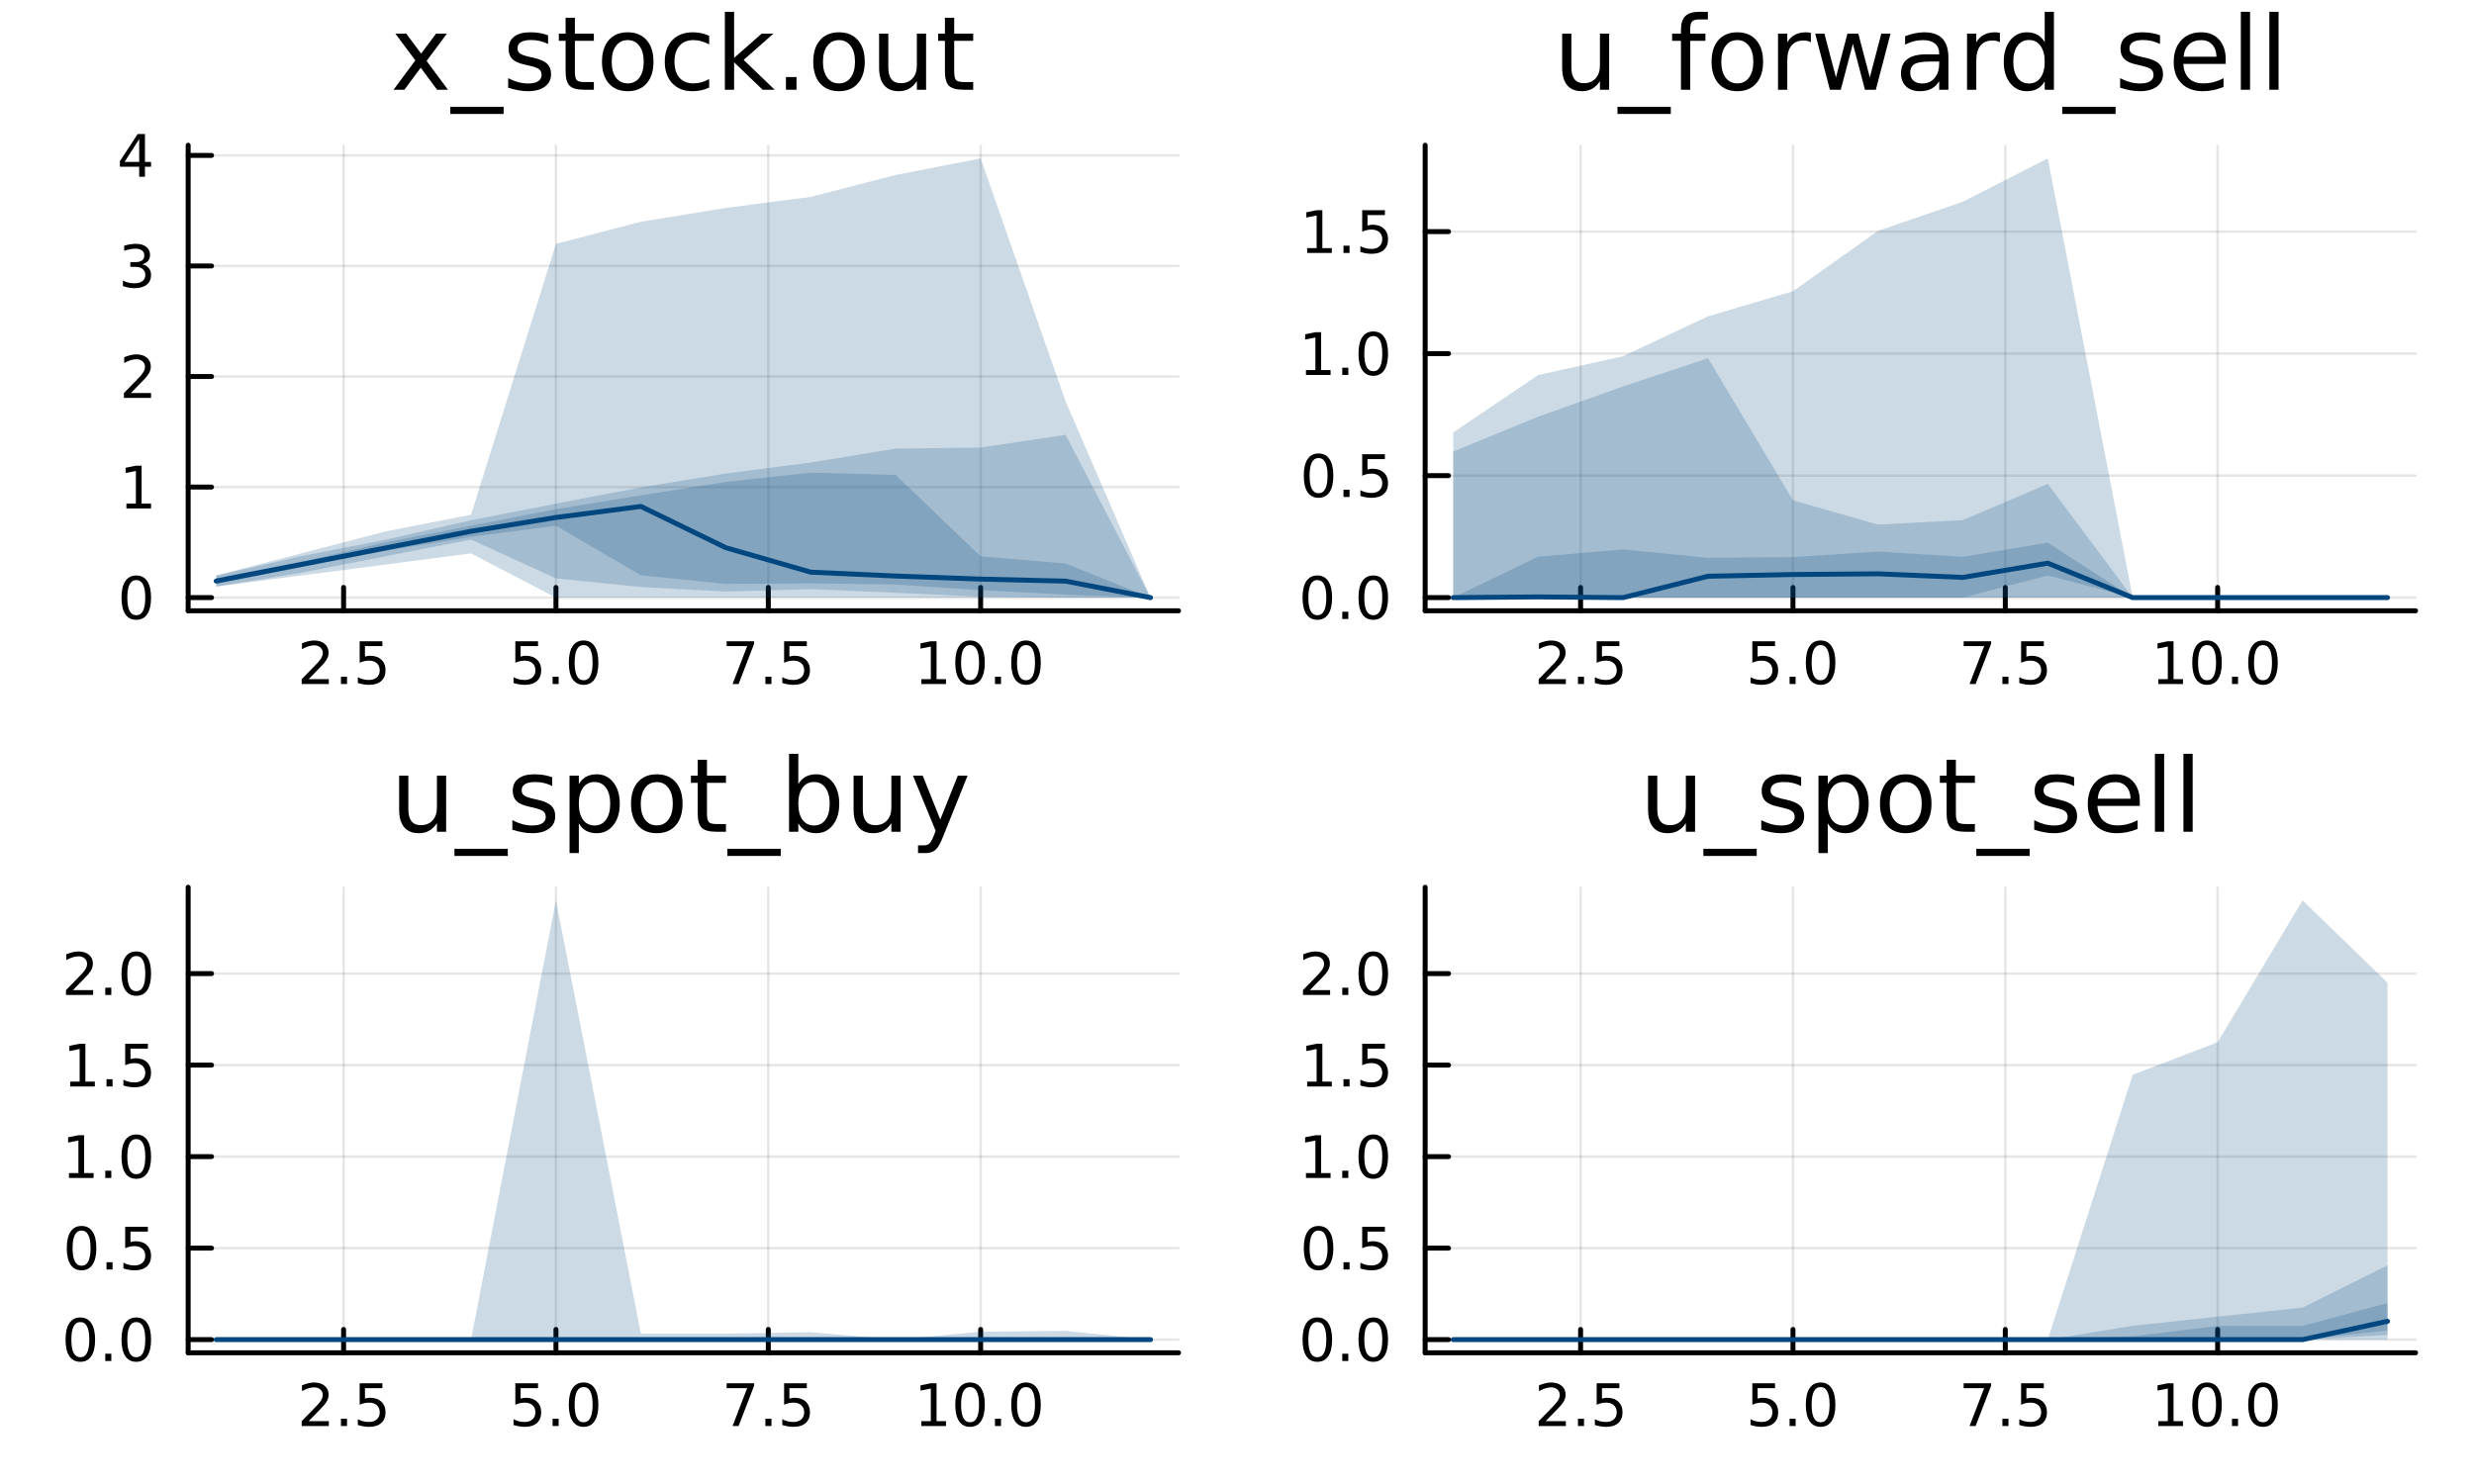 <?xml version="1.0" encoding="utf-8"?>
<svg xmlns="http://www.w3.org/2000/svg" xmlns:xlink="http://www.w3.org/1999/xlink" width="500" height="300" viewBox="0 0 2000 1200">
<rect x="0" y="0" width="2000" height="1200" fill="#808080" stroke="none"/>
<defs>
  <clipPath id="clip100">
    <rect x="0" y="0" width="2000" height="1200"/>
  </clipPath>
</defs>
<path clip-path="url(#clip100)" d="M0 1200 L2000 1200 L2000 0 L0 0  Z" fill="#ffffff" fill-rule="evenodd" fill-opacity="1"/>
<defs>
  <clipPath id="clip101">
    <rect x="400" y="0" width="1401" height="1200"/>
  </clipPath>
</defs>
<path clip-path="url(#clip100)" d="M152.112 493.904 L952.756 493.904 L952.756 117.424 L152.112 117.424  Z" fill="#ffffff" fill-rule="evenodd" fill-opacity="1"/>
<defs>
  <clipPath id="clip102">
    <rect x="152" y="117" width="802" height="377"/>
  </clipPath>
</defs>
<polyline clip-path="url(#clip102)" style="stroke:#000000; stroke-linecap:round; stroke-linejoin:round; stroke-width:2; stroke-opacity:0.1; fill:none" points="277.771,493.904 277.771,117.424 "/>
<polyline clip-path="url(#clip102)" style="stroke:#000000; stroke-linecap:round; stroke-linejoin:round; stroke-width:2; stroke-opacity:0.1; fill:none" points="449.435,493.904 449.435,117.424 "/>
<polyline clip-path="url(#clip102)" style="stroke:#000000; stroke-linecap:round; stroke-linejoin:round; stroke-width:2; stroke-opacity:0.1; fill:none" points="621.1,493.904 621.1,117.424 "/>
<polyline clip-path="url(#clip102)" style="stroke:#000000; stroke-linecap:round; stroke-linejoin:round; stroke-width:2; stroke-opacity:0.1; fill:none" points="792.764,493.904 792.764,117.424 "/>
<polyline clip-path="url(#clip102)" style="stroke:#000000; stroke-linecap:round; stroke-linejoin:round; stroke-width:2; stroke-opacity:0.1; fill:none" points="152.112,483.249 952.756,483.249 "/>
<polyline clip-path="url(#clip102)" style="stroke:#000000; stroke-linecap:round; stroke-linejoin:round; stroke-width:2; stroke-opacity:0.1; fill:none" points="152.112,393.855 952.756,393.855 "/>
<polyline clip-path="url(#clip102)" style="stroke:#000000; stroke-linecap:round; stroke-linejoin:round; stroke-width:2; stroke-opacity:0.1; fill:none" points="152.112,304.461 952.756,304.461 "/>
<polyline clip-path="url(#clip102)" style="stroke:#000000; stroke-linecap:round; stroke-linejoin:round; stroke-width:2; stroke-opacity:0.1; fill:none" points="152.112,215.067 952.756,215.067 "/>
<polyline clip-path="url(#clip102)" style="stroke:#000000; stroke-linecap:round; stroke-linejoin:round; stroke-width:2; stroke-opacity:0.1; fill:none" points="152.112,125.673 952.756,125.673 "/>
<polyline clip-path="url(#clip100)" style="stroke:#000000; stroke-linecap:round; stroke-linejoin:round; stroke-width:4; stroke-opacity:1; fill:none" points="152.112,493.904 952.756,493.904 "/>
<polyline clip-path="url(#clip100)" style="stroke:#000000; stroke-linecap:round; stroke-linejoin:round; stroke-width:4; stroke-opacity:1; fill:none" points="277.771,493.904 277.771,475.006 "/>
<polyline clip-path="url(#clip100)" style="stroke:#000000; stroke-linecap:round; stroke-linejoin:round; stroke-width:4; stroke-opacity:1; fill:none" points="449.435,493.904 449.435,475.006 "/>
<polyline clip-path="url(#clip100)" style="stroke:#000000; stroke-linecap:round; stroke-linejoin:round; stroke-width:4; stroke-opacity:1; fill:none" points="621.1,493.904 621.1,475.006 "/>
<polyline clip-path="url(#clip100)" style="stroke:#000000; stroke-linecap:round; stroke-linejoin:round; stroke-width:4; stroke-opacity:1; fill:none" points="792.764,493.904 792.764,475.006 "/>
<path clip-path="url(#clip100)" d="M249.507 549.169 L265.826 549.169 L265.826 553.104 L243.882 553.104 L243.882 549.169 Q246.544 546.414 251.127 541.784 Q255.734 537.132 256.914 535.789 Q259.16 533.266 260.039 531.53 Q260.942 529.771 260.942 528.081 Q260.942 525.326 258.998 523.59 Q257.076 521.854 253.974 521.854 Q251.775 521.854 249.322 522.618 Q246.891 523.382 244.113 524.933 L244.113 520.211 Q246.937 519.076 249.391 518.498 Q251.845 517.919 253.882 517.919 Q259.252 517.919 262.447 520.604 Q265.641 523.289 265.641 527.78 Q265.641 529.91 264.831 531.831 Q264.044 533.729 261.937 536.322 Q261.359 536.993 258.257 540.21 Q255.155 543.405 249.507 549.169 Z" fill="#000000" fill-rule="nonzero" fill-opacity="1" /><path clip-path="url(#clip100)" d="M275.641 547.224 L280.525 547.224 L280.525 553.104 L275.641 553.104 L275.641 547.224 Z" fill="#000000" fill-rule="nonzero" fill-opacity="1" /><path clip-path="url(#clip100)" d="M290.757 518.544 L309.113 518.544 L309.113 522.479 L295.039 522.479 L295.039 530.951 Q296.058 530.604 297.076 530.442 Q298.095 530.257 299.113 530.257 Q304.9 530.257 308.28 533.428 Q311.659 536.599 311.659 542.016 Q311.659 547.595 308.187 550.696 Q304.715 553.775 298.396 553.775 Q296.22 553.775 293.951 553.405 Q291.706 553.034 289.298 552.294 L289.298 547.595 Q291.382 548.729 293.604 549.284 Q295.826 549.84 298.303 549.84 Q302.308 549.84 304.645 547.734 Q306.983 545.627 306.983 542.016 Q306.983 538.405 304.645 536.298 Q302.308 534.192 298.303 534.192 Q296.428 534.192 294.553 534.609 Q292.701 535.025 290.757 535.905 L290.757 518.544 Z" fill="#000000" fill-rule="nonzero" fill-opacity="1" /><path clip-path="url(#clip100)" d="M416.6 518.544 L434.956 518.544 L434.956 522.479 L420.882 522.479 L420.882 530.951 Q421.901 530.604 422.919 530.442 Q423.938 530.257 424.956 530.257 Q430.743 530.257 434.123 533.428 Q437.502 536.599 437.502 542.016 Q437.502 547.595 434.03 550.696 Q430.558 553.775 424.239 553.775 Q422.063 553.775 419.794 553.405 Q417.549 553.034 415.141 552.294 L415.141 547.595 Q417.225 548.729 419.447 549.284 Q421.669 549.84 424.146 549.84 Q428.151 549.84 430.489 547.734 Q432.827 545.627 432.827 542.016 Q432.827 538.405 430.489 536.298 Q428.151 534.192 424.146 534.192 Q422.271 534.192 420.396 534.609 Q418.544 535.025 416.6 535.905 L416.6 518.544 Z" fill="#000000" fill-rule="nonzero" fill-opacity="1" /><path clip-path="url(#clip100)" d="M446.715 547.224 L451.6 547.224 L451.6 553.104 L446.715 553.104 L446.715 547.224 Z" fill="#000000" fill-rule="nonzero" fill-opacity="1" /><path clip-path="url(#clip100)" d="M471.785 521.623 Q468.174 521.623 466.345 525.187 Q464.539 528.729 464.539 535.859 Q464.539 542.965 466.345 546.53 Q468.174 550.071 471.785 550.071 Q475.419 550.071 477.224 546.53 Q479.053 542.965 479.053 535.859 Q479.053 528.729 477.224 525.187 Q475.419 521.623 471.785 521.623 M471.785 517.919 Q477.595 517.919 480.65 522.525 Q483.729 527.109 483.729 535.859 Q483.729 544.585 480.65 549.192 Q477.595 553.775 471.785 553.775 Q465.975 553.775 462.896 549.192 Q459.84 544.585 459.84 535.859 Q459.84 527.109 462.896 522.525 Q465.975 517.919 471.785 517.919 Z" fill="#000000" fill-rule="nonzero" fill-opacity="1" /><path clip-path="url(#clip100)" d="M587.419 518.544 L609.642 518.544 L609.642 520.535 L597.095 553.104 L592.211 553.104 L604.017 522.479 L587.419 522.479 L587.419 518.544 Z" fill="#000000" fill-rule="nonzero" fill-opacity="1" /><path clip-path="url(#clip100)" d="M618.762 547.224 L623.646 547.224 L623.646 553.104 L618.762 553.104 L618.762 547.224 Z" fill="#000000" fill-rule="nonzero" fill-opacity="1" /><path clip-path="url(#clip100)" d="M633.878 518.544 L652.234 518.544 L652.234 522.479 L638.16 522.479 L638.16 530.951 Q639.178 530.604 640.197 530.442 Q641.215 530.257 642.234 530.257 Q648.021 530.257 651.401 533.428 Q654.78 536.599 654.78 542.016 Q654.78 547.595 651.308 550.696 Q647.836 553.775 641.516 553.775 Q639.341 553.775 637.072 553.405 Q634.827 553.034 632.419 552.294 L632.419 547.595 Q634.503 548.729 636.725 549.284 Q638.947 549.84 641.424 549.84 Q645.428 549.84 647.766 547.734 Q650.104 545.627 650.104 542.016 Q650.104 538.405 647.766 536.298 Q645.428 534.192 641.424 534.192 Q639.549 534.192 637.674 534.609 Q635.822 535.025 633.878 535.905 L633.878 518.544 Z" fill="#000000" fill-rule="nonzero" fill-opacity="1" /><path clip-path="url(#clip100)" d="M744.836 549.169 L752.475 549.169 L752.475 522.803 L744.165 524.47 L744.165 520.211 L752.429 518.544 L757.105 518.544 L757.105 549.169 L764.744 549.169 L764.744 553.104 L744.836 553.104 L744.836 549.169 Z" fill="#000000" fill-rule="nonzero" fill-opacity="1" /><path clip-path="url(#clip100)" d="M784.188 521.623 Q780.577 521.623 778.748 525.187 Q776.943 528.729 776.943 535.859 Q776.943 542.965 778.748 546.53 Q780.577 550.071 784.188 550.071 Q787.822 550.071 789.628 546.53 Q791.457 542.965 791.457 535.859 Q791.457 528.729 789.628 525.187 Q787.822 521.623 784.188 521.623 M784.188 517.919 Q789.998 517.919 793.054 522.525 Q796.133 527.109 796.133 535.859 Q796.133 544.585 793.054 549.192 Q789.998 553.775 784.188 553.775 Q778.378 553.775 775.299 549.192 Q772.244 544.585 772.244 535.859 Q772.244 527.109 775.299 522.525 Q778.378 517.919 784.188 517.919 Z" fill="#000000" fill-rule="nonzero" fill-opacity="1" /><path clip-path="url(#clip100)" d="M804.35 547.224 L809.234 547.224 L809.234 553.104 L804.35 553.104 L804.35 547.224 Z" fill="#000000" fill-rule="nonzero" fill-opacity="1" /><path clip-path="url(#clip100)" d="M829.419 521.623 Q825.808 521.623 823.98 525.187 Q822.174 528.729 822.174 535.859 Q822.174 542.965 823.98 546.53 Q825.808 550.071 829.419 550.071 Q833.054 550.071 834.859 546.53 Q836.688 542.965 836.688 535.859 Q836.688 528.729 834.859 525.187 Q833.054 521.623 829.419 521.623 M829.419 517.919 Q835.23 517.919 838.285 522.525 Q841.364 527.109 841.364 535.859 Q841.364 544.585 838.285 549.192 Q835.23 553.775 829.419 553.775 Q823.609 553.775 820.531 549.192 Q817.475 544.585 817.475 535.859 Q817.475 527.109 820.531 522.525 Q823.609 517.919 829.419 517.919 Z" fill="#000000" fill-rule="nonzero" fill-opacity="1" /><polyline clip-path="url(#clip100)" style="stroke:#000000; stroke-linecap:round; stroke-linejoin:round; stroke-width:4; stroke-opacity:1; fill:none" points="152.112,493.904 152.112,117.424 "/>
<polyline clip-path="url(#clip100)" style="stroke:#000000; stroke-linecap:round; stroke-linejoin:round; stroke-width:4; stroke-opacity:1; fill:none" points="152.112,483.249 171.01,483.249 "/>
<polyline clip-path="url(#clip100)" style="stroke:#000000; stroke-linecap:round; stroke-linejoin:round; stroke-width:4; stroke-opacity:1; fill:none" points="152.112,393.855 171.01,393.855 "/>
<polyline clip-path="url(#clip100)" style="stroke:#000000; stroke-linecap:round; stroke-linejoin:round; stroke-width:4; stroke-opacity:1; fill:none" points="152.112,304.461 171.01,304.461 "/>
<polyline clip-path="url(#clip100)" style="stroke:#000000; stroke-linecap:round; stroke-linejoin:round; stroke-width:4; stroke-opacity:1; fill:none" points="152.112,215.067 171.01,215.067 "/>
<polyline clip-path="url(#clip100)" style="stroke:#000000; stroke-linecap:round; stroke-linejoin:round; stroke-width:4; stroke-opacity:1; fill:none" points="152.112,125.673 171.01,125.673 "/>
<path clip-path="url(#clip100)" d="M110.168 469.047 Q106.557 469.047 104.728 472.612 Q102.922 476.154 102.922 483.284 Q102.922 490.39 104.728 493.955 Q106.557 497.496 110.168 497.496 Q113.802 497.496 115.608 493.955 Q117.436 490.39 117.436 483.284 Q117.436 476.154 115.608 472.612 Q113.802 469.047 110.168 469.047 M110.168 465.344 Q115.978 465.344 119.033 469.95 Q122.112 474.534 122.112 483.284 Q122.112 492.01 119.033 496.617 Q115.978 501.2 110.168 501.2 Q104.358 501.2 101.279 496.617 Q98.223 492.01 98.223 483.284 Q98.223 474.534 101.279 469.95 Q104.358 465.344 110.168 465.344 Z" fill="#000000" fill-rule="nonzero" fill-opacity="1" /><path clip-path="url(#clip100)" d="M102.205 407.2 L109.844 407.2 L109.844 380.834 L101.534 382.501 L101.534 378.242 L109.797 376.575 L114.473 376.575 L114.473 407.2 L122.112 407.2 L122.112 411.135 L102.205 411.135 L102.205 407.2 Z" fill="#000000" fill-rule="nonzero" fill-opacity="1" /><path clip-path="url(#clip100)" d="M105.793 317.806 L122.112 317.806 L122.112 321.741 L100.168 321.741 L100.168 317.806 Q102.83 315.051 107.413 310.422 Q112.02 305.769 113.2 304.426 Q115.445 301.903 116.325 300.167 Q117.228 298.408 117.228 296.718 Q117.228 293.963 115.283 292.227 Q113.362 290.491 110.26 290.491 Q108.061 290.491 105.608 291.255 Q103.177 292.019 100.399 293.57 L100.399 288.848 Q103.223 287.713 105.677 287.135 Q108.131 286.556 110.168 286.556 Q115.538 286.556 118.733 289.241 Q121.927 291.926 121.927 296.417 Q121.927 298.547 121.117 300.468 Q120.33 302.366 118.223 304.959 Q117.645 305.63 114.543 308.848 Q111.441 312.042 105.793 317.806 Z" fill="#000000" fill-rule="nonzero" fill-opacity="1" /><path clip-path="url(#clip100)" d="M114.983 213.713 Q118.339 214.431 120.214 216.699 Q122.112 218.968 122.112 222.301 Q122.112 227.417 118.594 230.217 Q115.075 233.018 108.594 233.018 Q106.418 233.018 104.103 232.579 Q101.811 232.162 99.358 231.305 L99.358 226.792 Q101.302 227.926 103.617 228.505 Q105.932 229.083 108.455 229.083 Q112.853 229.083 115.145 227.347 Q117.459 225.611 117.459 222.301 Q117.459 219.245 115.307 217.532 Q113.177 215.796 109.358 215.796 L105.33 215.796 L105.33 211.954 L109.543 211.954 Q112.992 211.954 114.82 210.588 Q116.649 209.199 116.649 206.606 Q116.649 203.944 114.751 202.532 Q112.876 201.097 109.358 201.097 Q107.436 201.097 105.237 201.514 Q103.038 201.931 100.399 202.81 L100.399 198.644 Q103.061 197.903 105.376 197.532 Q107.714 197.162 109.774 197.162 Q115.098 197.162 118.2 199.593 Q121.302 202 121.302 206.12 Q121.302 208.991 119.658 210.981 Q118.015 212.949 114.983 213.713 Z" fill="#000000" fill-rule="nonzero" fill-opacity="1" /><path clip-path="url(#clip100)" d="M112.529 112.467 L100.723 130.916 L112.529 130.916 L112.529 112.467 M111.302 108.393 L117.182 108.393 L117.182 130.916 L122.112 130.916 L122.112 134.805 L117.182 134.805 L117.182 142.953 L112.529 142.953 L112.529 134.805 L96.927 134.805 L96.927 130.291 L111.302 108.393 Z" fill="#000000" fill-rule="nonzero" fill-opacity="1" /><path clip-path="url(#clip100)" d="M361.272 27.206 L344.866 49.283 L362.123 72.576 L353.332 72.576 L340.126 54.752 L326.92 72.576 L318.13 72.576 L335.751 48.838 L319.629 27.206 L328.419 27.206 L340.45 43.369 L352.481 27.206 L361.272 27.206 Z" fill="#000000" fill-rule="nonzero" fill-opacity="1" /><path clip-path="url(#clip100)" d="M407.128 86.349 L407.128 92.142 L364.026 92.142 L364.026 86.349 L407.128 86.349 Z" fill="#000000" fill-rule="nonzero" fill-opacity="1" /><path clip-path="url(#clip100)" d="M443.06 28.543 L443.06 35.591 Q439.9 33.971 436.497 33.161 Q433.094 32.35 429.449 32.35 Q423.899 32.35 421.104 34.052 Q418.349 35.753 418.349 39.156 Q418.349 41.749 420.334 43.248 Q422.319 44.706 428.314 46.043 L430.866 46.61 Q438.806 48.311 442.128 51.43 Q445.49 54.509 445.49 60.059 Q445.49 66.378 440.467 70.064 Q435.484 73.751 426.734 73.751 Q423.089 73.751 419.119 73.022 Q415.189 72.333 410.814 70.915 L410.814 63.218 Q414.946 65.365 418.957 66.459 Q422.967 67.512 426.896 67.512 Q432.163 67.512 434.998 65.73 Q437.834 63.907 437.834 60.626 Q437.834 57.588 435.768 55.967 Q433.743 54.347 426.815 52.848 L424.223 52.24 Q417.296 50.782 414.217 47.785 Q411.138 44.746 411.138 39.48 Q411.138 33.08 415.675 29.596 Q420.213 26.112 428.557 26.112 Q432.689 26.112 436.335 26.72 Q439.981 27.327 443.06 28.543 Z" fill="#000000" fill-rule="nonzero" fill-opacity="1" /><path clip-path="url(#clip100)" d="M464.732 14.324 L464.732 27.206 L480.085 27.206 L480.085 32.999 L464.732 32.999 L464.732 57.628 Q464.732 63.178 466.231 64.758 Q467.77 66.338 472.429 66.338 L480.085 66.338 L480.085 72.576 L472.429 72.576 Q463.8 72.576 460.519 69.376 Q457.238 66.135 457.238 57.628 L457.238 32.999 L451.769 32.999 L451.769 27.206 L457.238 27.206 L457.238 14.324 L464.732 14.324 Z" fill="#000000" fill-rule="nonzero" fill-opacity="1" /><path clip-path="url(#clip100)" d="M507.469 32.431 Q501.474 32.431 497.99 37.131 Q494.506 41.789 494.506 49.931 Q494.506 58.074 497.949 62.773 Q501.433 67.431 507.469 67.431 Q513.424 67.431 516.908 62.732 Q520.391 58.033 520.391 49.931 Q520.391 41.87 516.908 37.171 Q513.424 32.431 507.469 32.431 M507.469 26.112 Q517.191 26.112 522.741 32.431 Q528.291 38.751 528.291 49.931 Q528.291 61.071 522.741 67.431 Q517.191 73.751 507.469 73.751 Q497.706 73.751 492.157 67.431 Q486.647 61.071 486.647 49.931 Q486.647 38.751 492.157 32.431 Q497.706 26.112 507.469 26.112 Z" fill="#000000" fill-rule="nonzero" fill-opacity="1" /><path clip-path="url(#clip100)" d="M573.296 28.948 L573.296 35.915 Q570.136 34.173 566.936 33.323 Q563.777 32.431 560.536 32.431 Q553.285 32.431 549.274 37.05 Q545.264 41.627 545.264 49.931 Q545.264 58.236 549.274 62.854 Q553.285 67.431 560.536 67.431 Q563.777 67.431 566.936 66.581 Q570.136 65.689 573.296 63.948 L573.296 70.834 Q570.177 72.292 566.815 73.022 Q563.493 73.751 559.726 73.751 Q549.477 73.751 543.441 67.31 Q537.405 60.869 537.405 49.931 Q537.405 38.832 543.482 32.472 Q549.598 26.112 560.212 26.112 Q563.655 26.112 566.936 26.841 Q570.217 27.53 573.296 28.948 Z" fill="#000000" fill-rule="nonzero" fill-opacity="1" /><path clip-path="url(#clip100)" d="M585.976 9.544 L593.47 9.544 L593.47 46.772 L615.709 27.206 L625.229 27.206 L601.166 48.433 L626.241 72.576 L616.519 72.576 L593.47 50.418 L593.47 72.576 L585.976 72.576 L585.976 9.544 Z" fill="#000000" fill-rule="nonzero" fill-opacity="1" /><path clip-path="url(#clip100)" d="M635.356 62.287 L643.903 62.287 L643.903 72.576 L635.356 72.576 L635.356 62.287 Z" fill="#000000" fill-rule="nonzero" fill-opacity="1" /><path clip-path="url(#clip100)" d="M678.255 32.431 Q672.26 32.431 668.776 37.131 Q665.292 41.789 665.292 49.931 Q665.292 58.074 668.735 62.773 Q672.219 67.431 678.255 67.431 Q684.21 67.431 687.694 62.732 Q691.177 58.033 691.177 49.931 Q691.177 41.87 687.694 37.171 Q684.21 32.431 678.255 32.431 M678.255 26.112 Q687.977 26.112 693.527 32.431 Q699.077 38.751 699.077 49.931 Q699.077 61.071 693.527 67.431 Q687.977 73.751 678.255 73.751 Q668.492 73.751 662.943 67.431 Q657.433 61.071 657.433 49.931 Q657.433 38.751 662.943 32.431 Q668.492 26.112 678.255 26.112 Z" fill="#000000" fill-rule="nonzero" fill-opacity="1" /><path clip-path="url(#clip100)" d="M710.662 54.671 L710.662 27.206 L718.116 27.206 L718.116 54.387 Q718.116 60.828 720.628 64.069 Q723.139 67.269 728.162 67.269 Q734.198 67.269 737.682 63.421 Q741.206 59.573 741.206 52.929 L741.206 27.206 L748.66 27.206 L748.66 72.576 L741.206 72.576 L741.206 65.608 Q738.492 69.74 734.887 71.766 Q731.322 73.751 726.582 73.751 Q718.764 73.751 714.713 68.89 Q710.662 64.029 710.662 54.671 M729.418 26.112 L729.418 26.112 Z" fill="#000000" fill-rule="nonzero" fill-opacity="1" /><path clip-path="url(#clip100)" d="M771.385 14.324 L771.385 27.206 L786.738 27.206 L786.738 32.999 L771.385 32.999 L771.385 57.628 Q771.385 63.178 772.884 64.758 Q774.424 66.338 779.082 66.338 L786.738 66.338 L786.738 72.576 L779.082 72.576 Q770.454 72.576 767.172 69.376 Q763.891 66.135 763.891 57.628 L763.891 32.999 L758.422 32.999 L758.422 27.206 L763.891 27.206 L763.891 14.324 L771.385 14.324 Z" fill="#000000" fill-rule="nonzero" fill-opacity="1" /><path clip-path="url(#clip102)" d="M174.772 474.309 L243.438 465.37 L312.104 456.431 L380.769 447.491 L449.435 483.249 L518.101 483.249 L586.767 483.249 L655.433 483.249 L724.099 483.249 L792.764 483.249 L861.43 483.249 L930.096 483.249 L930.096 483.249 L861.43 324.576 L792.764 128.079 L724.099 141.488 L655.433 159.197 L586.767 168.136 L518.101 179.31 L449.435 197.189 L380.769 416.203 L312.104 429.612 L243.438 447.491 L174.772 465.37  Z" fill="#00467f" fill-rule="evenodd" fill-opacity="0.2"/>
<polyline clip-path="url(#clip102)" style="stroke:#00467f; stroke-linecap:round; stroke-linejoin:round; stroke-width:4; stroke-opacity:0; fill:none" points="174.772,469.84 243.438,456.431 312.104,443.022 380.769,431.847 449.435,340.219 518.101,331.28 586.767,325.692 655.433,321.223 724.099,312.369 792.764,305.664 861.43,403.912 930.096,483.249 "/>
<path clip-path="url(#clip102)" d="M174.772 474.309 L243.438 463.135 L312.104 449.726 L380.769 436.317 L449.435 467.69 L518.101 474.67 L586.767 478.344 L655.433 476.364 L724.099 479.351 L792.764 482.536 L861.43 483.249 L930.096 483.249 L930.096 483.249 L861.43 351.605 L792.764 361.924 L724.099 362.784 L655.433 373.996 L586.767 382.907 L518.101 394.115 L449.435 407.265 L380.769 420.673 L312.104 436.317 L243.438 449.726 L174.772 465.37  Z" fill="#00467f" fill-rule="evenodd" fill-opacity="0.2"/>
<polyline clip-path="url(#clip102)" style="stroke:#00467f; stroke-linecap:round; stroke-linejoin:round; stroke-width:4; stroke-opacity:0; fill:none" points="174.772,469.84 243.438,456.431 312.104,443.022 380.769,428.495 449.435,437.477 518.101,434.393 586.767,430.625 655.433,425.18 724.099,421.067 792.764,422.23 861.43,417.427 930.096,483.249 "/>
<path clip-path="url(#clip102)" d="M174.772 472.075 L243.438 458.665 L312.104 445.256 L380.769 434.082 L449.435 425.144 L518.101 465.207 L586.767 472.174 L655.433 471.7 L724.099 472.647 L792.764 477.251 L861.43 480.865 L930.096 483.249 L930.096 483.249 L861.43 455.684 L792.764 449.904 L724.099 384.038 L655.433 382.203 L586.767 389.649 L518.101 400.56 L449.435 411.735 L380.769 425.143 L312.104 438.552 L243.438 454.196 L174.772 467.605  Z" fill="#00467f" fill-rule="evenodd" fill-opacity="0.2"/>
<polyline clip-path="url(#clip102)" style="stroke:#00467f; stroke-linecap:round; stroke-linejoin:round; stroke-width:4; stroke-opacity:0; fill:none" points="174.772,469.84 243.438,456.431 312.104,441.904 380.769,429.612 449.435,418.439 518.101,432.884 586.767,430.912 655.433,426.951 724.099,428.342 792.764,463.578 861.43,468.274 930.096,483.249 "/>
<polyline clip-path="url(#clip102)" style="stroke:#00467f; stroke-linecap:round; stroke-linejoin:round; stroke-width:4; stroke-opacity:1; fill:none" points="174.772,469.84 243.438,456.431 312.104,443.022 380.769,429.612 449.435,418.439 518.101,409.5 586.767,442.883 655.433,462.667 724.099,465.784 792.764,468.261 861.43,469.915 930.096,483.249 "/>
<path clip-path="url(#clip100)" d="M1152.11 493.904 L1952.76 493.904 L1952.76 117.424 L1152.11 117.424  Z" fill="#ffffff" fill-rule="evenodd" fill-opacity="1"/>
<defs>
  <clipPath id="clip103">
    <rect x="1152" y="117" width="802" height="377"/>
  </clipPath>
</defs>
<polyline clip-path="url(#clip103)" style="stroke:#000000; stroke-linecap:round; stroke-linejoin:round; stroke-width:2; stroke-opacity:0.1; fill:none" points="1277.77,493.904 1277.77,117.424 "/>
<polyline clip-path="url(#clip103)" style="stroke:#000000; stroke-linecap:round; stroke-linejoin:round; stroke-width:2; stroke-opacity:0.1; fill:none" points="1449.44,493.904 1449.44,117.424 "/>
<polyline clip-path="url(#clip103)" style="stroke:#000000; stroke-linecap:round; stroke-linejoin:round; stroke-width:2; stroke-opacity:0.1; fill:none" points="1621.1,493.904 1621.1,117.424 "/>
<polyline clip-path="url(#clip103)" style="stroke:#000000; stroke-linecap:round; stroke-linejoin:round; stroke-width:2; stroke-opacity:0.1; fill:none" points="1792.76,493.904 1792.76,117.424 "/>
<polyline clip-path="url(#clip103)" style="stroke:#000000; stroke-linecap:round; stroke-linejoin:round; stroke-width:2; stroke-opacity:0.1; fill:none" points="1152.11,483.249 1952.76,483.249 "/>
<polyline clip-path="url(#clip103)" style="stroke:#000000; stroke-linecap:round; stroke-linejoin:round; stroke-width:2; stroke-opacity:0.1; fill:none" points="1152.11,384.59 1952.76,384.59 "/>
<polyline clip-path="url(#clip103)" style="stroke:#000000; stroke-linecap:round; stroke-linejoin:round; stroke-width:2; stroke-opacity:0.1; fill:none" points="1152.11,285.931 1952.76,285.931 "/>
<polyline clip-path="url(#clip103)" style="stroke:#000000; stroke-linecap:round; stroke-linejoin:round; stroke-width:2; stroke-opacity:0.1; fill:none" points="1152.11,187.272 1952.76,187.272 "/>
<polyline clip-path="url(#clip100)" style="stroke:#000000; stroke-linecap:round; stroke-linejoin:round; stroke-width:4; stroke-opacity:1; fill:none" points="1152.11,493.904 1952.76,493.904 "/>
<polyline clip-path="url(#clip100)" style="stroke:#000000; stroke-linecap:round; stroke-linejoin:round; stroke-width:4; stroke-opacity:1; fill:none" points="1277.77,493.904 1277.77,475.006 "/>
<polyline clip-path="url(#clip100)" style="stroke:#000000; stroke-linecap:round; stroke-linejoin:round; stroke-width:4; stroke-opacity:1; fill:none" points="1449.44,493.904 1449.44,475.006 "/>
<polyline clip-path="url(#clip100)" style="stroke:#000000; stroke-linecap:round; stroke-linejoin:round; stroke-width:4; stroke-opacity:1; fill:none" points="1621.1,493.904 1621.1,475.006 "/>
<polyline clip-path="url(#clip100)" style="stroke:#000000; stroke-linecap:round; stroke-linejoin:round; stroke-width:4; stroke-opacity:1; fill:none" points="1792.76,493.904 1792.76,475.006 "/>
<path clip-path="url(#clip100)" d="M1249.51 549.169 L1265.83 549.169 L1265.83 553.104 L1243.88 553.104 L1243.88 549.169 Q1246.54 546.414 1251.13 541.784 Q1255.73 537.132 1256.91 535.789 Q1259.16 533.266 1260.04 531.53 Q1260.94 529.771 1260.94 528.081 Q1260.94 525.326 1259 523.59 Q1257.08 521.854 1253.97 521.854 Q1251.78 521.854 1249.32 522.618 Q1246.89 523.382 1244.11 524.933 L1244.11 520.211 Q1246.94 519.076 1249.39 518.498 Q1251.84 517.919 1253.88 517.919 Q1259.25 517.919 1262.45 520.604 Q1265.64 523.289 1265.64 527.78 Q1265.64 529.91 1264.83 531.831 Q1264.04 533.729 1261.94 536.322 Q1261.36 536.993 1258.26 540.21 Q1255.16 543.405 1249.51 549.169 Z" fill="#000000" fill-rule="nonzero" fill-opacity="1" /><path clip-path="url(#clip100)" d="M1275.64 547.224 L1280.53 547.224 L1280.53 553.104 L1275.64 553.104 L1275.64 547.224 Z" fill="#000000" fill-rule="nonzero" fill-opacity="1" /><path clip-path="url(#clip100)" d="M1290.76 518.544 L1309.11 518.544 L1309.11 522.479 L1295.04 522.479 L1295.04 530.951 Q1296.06 530.604 1297.08 530.442 Q1298.09 530.257 1299.11 530.257 Q1304.9 530.257 1308.28 533.428 Q1311.66 536.599 1311.66 542.016 Q1311.66 547.595 1308.19 550.696 Q1304.71 553.775 1298.4 553.775 Q1296.22 553.775 1293.95 553.405 Q1291.71 553.034 1289.3 552.294 L1289.3 547.595 Q1291.38 548.729 1293.6 549.284 Q1295.83 549.84 1298.3 549.84 Q1302.31 549.84 1304.65 547.734 Q1306.98 545.627 1306.98 542.016 Q1306.98 538.405 1304.65 536.298 Q1302.31 534.192 1298.3 534.192 Q1296.43 534.192 1294.55 534.609 Q1292.7 535.025 1290.76 535.905 L1290.76 518.544 Z" fill="#000000" fill-rule="nonzero" fill-opacity="1" /><path clip-path="url(#clip100)" d="M1416.6 518.544 L1434.96 518.544 L1434.96 522.479 L1420.88 522.479 L1420.88 530.951 Q1421.9 530.604 1422.92 530.442 Q1423.94 530.257 1424.96 530.257 Q1430.74 530.257 1434.12 533.428 Q1437.5 536.599 1437.5 542.016 Q1437.5 547.595 1434.03 550.696 Q1430.56 553.775 1424.24 553.775 Q1422.06 553.775 1419.79 553.405 Q1417.55 553.034 1415.14 552.294 L1415.14 547.595 Q1417.22 548.729 1419.45 549.284 Q1421.67 549.84 1424.15 549.84 Q1428.15 549.84 1430.49 547.734 Q1432.83 545.627 1432.83 542.016 Q1432.83 538.405 1430.49 536.298 Q1428.15 534.192 1424.15 534.192 Q1422.27 534.192 1420.4 534.609 Q1418.54 535.025 1416.6 535.905 L1416.6 518.544 Z" fill="#000000" fill-rule="nonzero" fill-opacity="1" /><path clip-path="url(#clip100)" d="M1446.72 547.224 L1451.6 547.224 L1451.6 553.104 L1446.72 553.104 L1446.72 547.224 Z" fill="#000000" fill-rule="nonzero" fill-opacity="1" /><path clip-path="url(#clip100)" d="M1471.78 521.623 Q1468.17 521.623 1466.34 525.187 Q1464.54 528.729 1464.54 535.859 Q1464.54 542.965 1466.34 546.53 Q1468.17 550.071 1471.78 550.071 Q1475.42 550.071 1477.22 546.53 Q1479.05 542.965 1479.05 535.859 Q1479.05 528.729 1477.22 525.187 Q1475.42 521.623 1471.78 521.623 M1471.78 517.919 Q1477.59 517.919 1480.65 522.525 Q1483.73 527.109 1483.73 535.859 Q1483.73 544.585 1480.65 549.192 Q1477.59 553.775 1471.78 553.775 Q1465.97 553.775 1462.9 549.192 Q1459.84 544.585 1459.84 535.859 Q1459.84 527.109 1462.9 522.525 Q1465.97 517.919 1471.78 517.919 Z" fill="#000000" fill-rule="nonzero" fill-opacity="1" /><path clip-path="url(#clip100)" d="M1587.42 518.544 L1609.64 518.544 L1609.64 520.535 L1597.1 553.104 L1592.21 553.104 L1604.02 522.479 L1587.42 522.479 L1587.42 518.544 Z" fill="#000000" fill-rule="nonzero" fill-opacity="1" /><path clip-path="url(#clip100)" d="M1618.76 547.224 L1623.65 547.224 L1623.65 553.104 L1618.76 553.104 L1618.76 547.224 Z" fill="#000000" fill-rule="nonzero" fill-opacity="1" /><path clip-path="url(#clip100)" d="M1633.88 518.544 L1652.23 518.544 L1652.23 522.479 L1638.16 522.479 L1638.16 530.951 Q1639.18 530.604 1640.2 530.442 Q1641.22 530.257 1642.23 530.257 Q1648.02 530.257 1651.4 533.428 Q1654.78 536.599 1654.78 542.016 Q1654.78 547.595 1651.31 550.696 Q1647.84 553.775 1641.52 553.775 Q1639.34 553.775 1637.07 553.405 Q1634.83 553.034 1632.42 552.294 L1632.42 547.595 Q1634.5 548.729 1636.72 549.284 Q1638.95 549.84 1641.42 549.84 Q1645.43 549.84 1647.77 547.734 Q1650.1 545.627 1650.1 542.016 Q1650.1 538.405 1647.77 536.298 Q1645.43 534.192 1641.42 534.192 Q1639.55 534.192 1637.67 534.609 Q1635.82 535.025 1633.88 535.905 L1633.88 518.544 Z" fill="#000000" fill-rule="nonzero" fill-opacity="1" /><path clip-path="url(#clip100)" d="M1744.84 549.169 L1752.48 549.169 L1752.48 522.803 L1744.17 524.47 L1744.17 520.211 L1752.43 518.544 L1757.1 518.544 L1757.1 549.169 L1764.74 549.169 L1764.74 553.104 L1744.84 553.104 L1744.84 549.169 Z" fill="#000000" fill-rule="nonzero" fill-opacity="1" /><path clip-path="url(#clip100)" d="M1784.19 521.623 Q1780.58 521.623 1778.75 525.187 Q1776.94 528.729 1776.94 535.859 Q1776.94 542.965 1778.75 546.53 Q1780.58 550.071 1784.19 550.071 Q1787.82 550.071 1789.63 546.53 Q1791.46 542.965 1791.46 535.859 Q1791.46 528.729 1789.63 525.187 Q1787.82 521.623 1784.19 521.623 M1784.19 517.919 Q1790 517.919 1793.05 522.525 Q1796.13 527.109 1796.13 535.859 Q1796.13 544.585 1793.05 549.192 Q1790 553.775 1784.19 553.775 Q1778.38 553.775 1775.3 549.192 Q1772.24 544.585 1772.24 535.859 Q1772.24 527.109 1775.3 522.525 Q1778.38 517.919 1784.19 517.919 Z" fill="#000000" fill-rule="nonzero" fill-opacity="1" /><path clip-path="url(#clip100)" d="M1804.35 547.224 L1809.23 547.224 L1809.23 553.104 L1804.35 553.104 L1804.35 547.224 Z" fill="#000000" fill-rule="nonzero" fill-opacity="1" /><path clip-path="url(#clip100)" d="M1829.42 521.623 Q1825.81 521.623 1823.98 525.187 Q1822.17 528.729 1822.17 535.859 Q1822.17 542.965 1823.98 546.53 Q1825.81 550.071 1829.42 550.071 Q1833.05 550.071 1834.86 546.53 Q1836.69 542.965 1836.69 535.859 Q1836.69 528.729 1834.86 525.187 Q1833.05 521.623 1829.42 521.623 M1829.42 517.919 Q1835.23 517.919 1838.29 522.525 Q1841.36 527.109 1841.36 535.859 Q1841.36 544.585 1838.29 549.192 Q1835.23 553.775 1829.42 553.775 Q1823.61 553.775 1820.53 549.192 Q1817.47 544.585 1817.47 535.859 Q1817.47 527.109 1820.53 522.525 Q1823.61 517.919 1829.42 517.919 Z" fill="#000000" fill-rule="nonzero" fill-opacity="1" /><polyline clip-path="url(#clip100)" style="stroke:#000000; stroke-linecap:round; stroke-linejoin:round; stroke-width:4; stroke-opacity:1; fill:none" points="1152.11,493.904 1152.11,117.424 "/>
<polyline clip-path="url(#clip100)" style="stroke:#000000; stroke-linecap:round; stroke-linejoin:round; stroke-width:4; stroke-opacity:1; fill:none" points="1152.11,483.249 1171.01,483.249 "/>
<polyline clip-path="url(#clip100)" style="stroke:#000000; stroke-linecap:round; stroke-linejoin:round; stroke-width:4; stroke-opacity:1; fill:none" points="1152.11,384.59 1171.01,384.59 "/>
<polyline clip-path="url(#clip100)" style="stroke:#000000; stroke-linecap:round; stroke-linejoin:round; stroke-width:4; stroke-opacity:1; fill:none" points="1152.11,285.931 1171.01,285.931 "/>
<polyline clip-path="url(#clip100)" style="stroke:#000000; stroke-linecap:round; stroke-linejoin:round; stroke-width:4; stroke-opacity:1; fill:none" points="1152.11,187.272 1171.01,187.272 "/>
<path clip-path="url(#clip100)" d="M1064.94 469.047 Q1061.33 469.047 1059.5 472.612 Q1057.69 476.154 1057.69 483.283 Q1057.69 490.39 1059.5 493.955 Q1061.33 497.496 1064.94 497.496 Q1068.57 497.496 1070.38 493.955 Q1072.2 490.39 1072.2 483.283 Q1072.2 476.154 1070.38 472.612 Q1068.57 469.047 1064.94 469.047 M1064.94 465.344 Q1070.75 465.344 1073.8 469.95 Q1076.88 474.534 1076.88 483.283 Q1076.88 492.01 1073.8 496.617 Q1070.75 501.2 1064.94 501.2 Q1059.13 501.2 1056.05 496.617 Q1052.99 492.01 1052.99 483.283 Q1052.99 474.534 1056.05 469.95 Q1059.13 465.344 1064.94 465.344 Z" fill="#000000" fill-rule="nonzero" fill-opacity="1" /><path clip-path="url(#clip100)" d="M1085.1 494.649 L1089.98 494.649 L1089.98 500.529 L1085.1 500.529 L1085.1 494.649 Z" fill="#000000" fill-rule="nonzero" fill-opacity="1" /><path clip-path="url(#clip100)" d="M1110.17 469.047 Q1106.56 469.047 1104.73 472.612 Q1102.92 476.154 1102.92 483.283 Q1102.92 490.39 1104.73 493.955 Q1106.56 497.496 1110.17 497.496 Q1113.8 497.496 1115.61 493.955 Q1117.44 490.39 1117.44 483.283 Q1117.44 476.154 1115.61 472.612 Q1113.8 469.047 1110.17 469.047 M1110.17 465.344 Q1115.98 465.344 1119.03 469.95 Q1122.11 474.534 1122.11 483.283 Q1122.11 492.01 1119.03 496.617 Q1115.98 501.2 1110.17 501.2 Q1104.36 501.2 1101.28 496.617 Q1098.22 492.01 1098.22 483.283 Q1098.22 474.534 1101.28 469.95 Q1104.36 465.344 1110.17 465.344 Z" fill="#000000" fill-rule="nonzero" fill-opacity="1" /><path clip-path="url(#clip100)" d="M1065.93 370.389 Q1062.32 370.389 1060.49 373.953 Q1058.69 377.495 1058.69 384.625 Q1058.69 391.731 1060.49 395.296 Q1062.32 398.838 1065.93 398.838 Q1069.57 398.838 1071.37 395.296 Q1073.2 391.731 1073.2 384.625 Q1073.2 377.495 1071.37 373.953 Q1069.57 370.389 1065.93 370.389 M1065.93 366.685 Q1071.74 366.685 1074.8 371.291 Q1077.88 375.875 1077.88 384.625 Q1077.88 393.352 1074.8 397.958 Q1071.74 402.541 1065.93 402.541 Q1060.12 402.541 1057.04 397.958 Q1053.99 393.352 1053.99 384.625 Q1053.99 375.875 1057.04 371.291 Q1060.12 366.685 1065.93 366.685 Z" fill="#000000" fill-rule="nonzero" fill-opacity="1" /><path clip-path="url(#clip100)" d="M1086.09 395.99 L1090.98 395.99 L1090.98 401.87 L1086.09 401.87 L1086.09 395.99 Z" fill="#000000" fill-rule="nonzero" fill-opacity="1" /><path clip-path="url(#clip100)" d="M1101.21 367.31 L1119.57 367.31 L1119.57 371.245 L1105.49 371.245 L1105.49 379.717 Q1106.51 379.37 1107.53 379.208 Q1108.55 379.023 1109.57 379.023 Q1115.35 379.023 1118.73 382.194 Q1122.11 385.365 1122.11 390.782 Q1122.11 396.361 1118.64 399.463 Q1115.17 402.541 1108.85 402.541 Q1106.67 402.541 1104.4 402.171 Q1102.16 401.801 1099.75 401.06 L1099.75 396.361 Q1101.83 397.495 1104.06 398.051 Q1106.28 398.606 1108.76 398.606 Q1112.76 398.606 1115.1 396.5 Q1117.44 394.393 1117.44 390.782 Q1117.44 387.171 1115.1 385.065 Q1112.76 382.958 1108.76 382.958 Q1106.88 382.958 1105.01 383.375 Q1103.15 383.791 1101.21 384.671 L1101.21 367.31 Z" fill="#000000" fill-rule="nonzero" fill-opacity="1" /><path clip-path="url(#clip100)" d="M1055.75 299.276 L1063.39 299.276 L1063.39 272.91 L1055.08 274.577 L1055.08 270.318 L1063.34 268.651 L1068.02 268.651 L1068.02 299.276 L1075.65 299.276 L1075.65 303.211 L1055.75 303.211 L1055.75 299.276 Z" fill="#000000" fill-rule="nonzero" fill-opacity="1" /><path clip-path="url(#clip100)" d="M1085.1 297.332 L1089.98 297.332 L1089.98 303.211 L1085.1 303.211 L1085.1 297.332 Z" fill="#000000" fill-rule="nonzero" fill-opacity="1" /><path clip-path="url(#clip100)" d="M1110.17 271.73 Q1106.56 271.73 1104.73 275.295 Q1102.92 278.836 1102.92 285.966 Q1102.92 293.072 1104.73 296.637 Q1106.56 300.179 1110.17 300.179 Q1113.8 300.179 1115.61 296.637 Q1117.44 293.072 1117.44 285.966 Q1117.44 278.836 1115.61 275.295 Q1113.8 271.73 1110.17 271.73 M1110.17 268.026 Q1115.98 268.026 1119.03 272.633 Q1122.11 277.216 1122.11 285.966 Q1122.11 294.693 1119.03 299.299 Q1115.98 303.883 1110.17 303.883 Q1104.36 303.883 1101.28 299.299 Q1098.22 294.693 1098.22 285.966 Q1098.22 277.216 1101.28 272.633 Q1104.36 268.026 1110.17 268.026 Z" fill="#000000" fill-rule="nonzero" fill-opacity="1" /><path clip-path="url(#clip100)" d="M1056.74 200.617 L1064.38 200.617 L1064.38 174.252 L1056.07 175.918 L1056.07 171.659 L1064.33 169.992 L1069.01 169.992 L1069.01 200.617 L1076.65 200.617 L1076.65 204.552 L1056.74 204.552 L1056.74 200.617 Z" fill="#000000" fill-rule="nonzero" fill-opacity="1" /><path clip-path="url(#clip100)" d="M1086.09 198.673 L1090.98 198.673 L1090.98 204.552 L1086.09 204.552 L1086.09 198.673 Z" fill="#000000" fill-rule="nonzero" fill-opacity="1" /><path clip-path="url(#clip100)" d="M1101.21 169.992 L1119.57 169.992 L1119.57 173.928 L1105.49 173.928 L1105.49 182.4 Q1106.51 182.053 1107.53 181.891 Q1108.55 181.705 1109.57 181.705 Q1115.35 181.705 1118.73 184.877 Q1122.11 188.048 1122.11 193.465 Q1122.11 199.043 1118.64 202.145 Q1115.17 205.224 1108.85 205.224 Q1106.67 205.224 1104.4 204.853 Q1102.16 204.483 1099.75 203.742 L1099.75 199.043 Q1101.83 200.178 1104.06 200.733 Q1106.28 201.289 1108.76 201.289 Q1112.76 201.289 1115.1 199.182 Q1117.44 197.076 1117.44 193.465 Q1117.44 189.853 1115.1 187.747 Q1112.76 185.641 1108.76 185.641 Q1106.88 185.641 1105.01 186.057 Q1103.15 186.474 1101.21 187.354 L1101.21 169.992 Z" fill="#000000" fill-rule="nonzero" fill-opacity="1" /><path clip-path="url(#clip100)" d="M1262.86 54.671 L1262.86 27.206 L1270.31 27.206 L1270.31 54.387 Q1270.31 60.828 1272.82 64.069 Q1275.33 67.269 1280.36 67.269 Q1286.39 67.269 1289.87 63.421 Q1293.4 59.573 1293.4 52.929 L1293.4 27.206 L1300.85 27.206 L1300.85 72.576 L1293.4 72.576 L1293.4 65.608 Q1290.68 69.74 1287.08 71.766 Q1283.51 73.751 1278.78 73.751 Q1270.96 73.751 1266.91 68.89 Q1262.86 64.029 1262.86 54.671 M1281.61 26.112 L1281.61 26.112 Z" fill="#000000" fill-rule="nonzero" fill-opacity="1" /><path clip-path="url(#clip100)" d="M1350.68 86.349 L1350.68 92.142 L1307.58 92.142 L1307.58 86.349 L1350.68 86.349 Z" fill="#000000" fill-rule="nonzero" fill-opacity="1" /><path clip-path="url(#clip100)" d="M1380.66 9.544 L1380.66 15.742 L1373.53 15.742 Q1369.52 15.742 1367.94 17.362 Q1366.4 18.983 1366.4 23.195 L1366.4 27.206 L1378.67 27.206 L1378.67 32.999 L1366.4 32.999 L1366.4 72.576 L1358.9 72.576 L1358.9 32.999 L1351.77 32.999 L1351.77 27.206 L1358.9 27.206 L1358.9 24.046 Q1358.9 16.471 1362.43 13.028 Q1365.95 9.544 1373.61 9.544 L1380.66 9.544 Z" fill="#000000" fill-rule="nonzero" fill-opacity="1" /><path clip-path="url(#clip100)" d="M1404.47 32.431 Q1398.48 32.431 1395 37.131 Q1391.51 41.789 1391.51 49.931 Q1391.51 58.074 1394.96 62.773 Q1398.44 67.431 1404.47 67.431 Q1410.43 67.431 1413.91 62.732 Q1417.4 58.033 1417.4 49.931 Q1417.4 41.87 1413.91 37.171 Q1410.43 32.431 1404.47 32.431 M1404.47 26.112 Q1414.2 26.112 1419.75 32.431 Q1425.3 38.751 1425.3 49.931 Q1425.3 61.071 1419.75 67.431 Q1414.2 73.751 1404.47 73.751 Q1394.71 73.751 1389.16 67.431 Q1383.65 61.071 1383.65 49.931 Q1383.65 38.751 1389.16 32.431 Q1394.71 26.112 1404.47 26.112 Z" fill="#000000" fill-rule="nonzero" fill-opacity="1" /><path clip-path="url(#clip100)" d="M1463.94 34.173 Q1462.69 33.444 1461.19 33.12 Q1459.73 32.756 1457.95 32.756 Q1451.63 32.756 1448.22 36.888 Q1444.86 40.979 1444.86 48.676 L1444.86 72.576 L1437.37 72.576 L1437.37 27.206 L1444.86 27.206 L1444.86 34.254 Q1447.21 30.122 1450.98 28.138 Q1454.75 26.112 1460.13 26.112 Q1460.9 26.112 1461.84 26.234 Q1462.77 26.315 1463.9 26.517 L1463.94 34.173 Z" fill="#000000" fill-rule="nonzero" fill-opacity="1" /><path clip-path="url(#clip100)" d="M1467.43 27.206 L1474.88 27.206 L1484.2 62.611 L1493.47 27.206 L1502.26 27.206 L1511.58 62.611 L1520.86 27.206 L1528.31 27.206 L1516.44 72.576 L1507.65 72.576 L1497.89 35.389 L1488.09 72.576 L1479.29 72.576 L1467.43 27.206 Z" fill="#000000" fill-rule="nonzero" fill-opacity="1" /><path clip-path="url(#clip100)" d="M1560.23 49.769 Q1551.2 49.769 1547.71 51.835 Q1544.23 53.901 1544.23 58.884 Q1544.23 62.854 1546.82 65.203 Q1549.46 67.512 1553.95 67.512 Q1560.15 67.512 1563.88 63.137 Q1567.65 58.722 1567.65 51.43 L1567.65 49.769 L1560.23 49.769 M1575.1 46.691 L1575.1 72.576 L1567.65 72.576 L1567.65 65.689 Q1565.09 69.821 1561.29 71.806 Q1557.48 73.751 1551.97 73.751 Q1545 73.751 1540.87 69.862 Q1536.78 65.933 1536.78 59.37 Q1536.78 51.714 1541.88 47.825 Q1547.03 43.936 1557.19 43.936 L1567.65 43.936 L1567.65 43.207 Q1567.65 38.062 1564.24 35.267 Q1560.88 32.431 1554.76 32.431 Q1550.87 32.431 1547.19 33.363 Q1543.5 34.295 1540.1 36.158 L1540.1 29.272 Q1544.19 27.692 1548.04 26.922 Q1551.89 26.112 1555.53 26.112 Q1565.38 26.112 1570.24 31.216 Q1575.1 36.32 1575.1 46.691 Z" fill="#000000" fill-rule="nonzero" fill-opacity="1" /><path clip-path="url(#clip100)" d="M1616.74 34.173 Q1615.49 33.444 1613.99 33.12 Q1612.53 32.756 1610.75 32.756 Q1604.43 32.756 1601.02 36.888 Q1597.66 40.979 1597.66 48.676 L1597.66 72.576 L1590.17 72.576 L1590.17 27.206 L1597.66 27.206 L1597.66 34.254 Q1600.01 30.122 1603.78 28.138 Q1607.55 26.112 1612.93 26.112 Q1613.7 26.112 1614.64 26.234 Q1615.57 26.315 1616.7 26.517 L1616.74 34.173 Z" fill="#000000" fill-rule="nonzero" fill-opacity="1" /><path clip-path="url(#clip100)" d="M1652.96 34.092 L1652.96 9.544 L1660.41 9.544 L1660.41 72.576 L1652.96 72.576 L1652.96 65.77 Q1650.61 69.821 1647 71.806 Q1643.44 73.751 1638.41 73.751 Q1630.19 73.751 1625.01 67.188 Q1619.86 60.626 1619.86 49.931 Q1619.86 39.237 1625.01 32.675 Q1630.19 26.112 1638.41 26.112 Q1643.44 26.112 1647 28.097 Q1650.61 30.041 1652.96 34.092 M1627.56 49.931 Q1627.56 58.155 1630.92 62.854 Q1634.32 67.512 1640.24 67.512 Q1646.15 67.512 1649.55 62.854 Q1652.96 58.155 1652.96 49.931 Q1652.96 41.708 1649.55 37.05 Q1646.15 32.35 1640.24 32.35 Q1634.32 32.35 1630.92 37.05 Q1627.56 41.708 1627.56 49.931 Z" fill="#000000" fill-rule="nonzero" fill-opacity="1" /><path clip-path="url(#clip100)" d="M1710.24 86.349 L1710.24 92.142 L1667.14 92.142 L1667.14 86.349 L1710.24 86.349 Z" fill="#000000" fill-rule="nonzero" fill-opacity="1" /><path clip-path="url(#clip100)" d="M1746.17 28.543 L1746.17 35.591 Q1743.01 33.971 1739.61 33.161 Q1736.2 32.35 1732.56 32.35 Q1727.01 32.35 1724.21 34.052 Q1721.46 35.753 1721.46 39.156 Q1721.46 41.749 1723.44 43.248 Q1725.43 44.706 1731.42 46.043 L1733.98 46.61 Q1741.92 48.311 1745.24 51.43 Q1748.6 54.509 1748.6 60.059 Q1748.6 66.378 1743.58 70.064 Q1738.59 73.751 1729.84 73.751 Q1726.2 73.751 1722.23 73.022 Q1718.3 72.333 1713.92 70.915 L1713.92 63.218 Q1718.06 65.365 1722.07 66.459 Q1726.08 67.512 1730.01 67.512 Q1735.27 67.512 1738.11 65.73 Q1740.94 63.907 1740.94 60.626 Q1740.94 57.588 1738.88 55.967 Q1736.85 54.347 1729.92 52.848 L1727.33 52.24 Q1720.4 50.782 1717.33 47.785 Q1714.25 44.746 1714.25 39.48 Q1714.25 33.08 1718.78 29.596 Q1723.32 26.112 1731.67 26.112 Q1735.8 26.112 1739.44 26.72 Q1743.09 27.327 1746.17 28.543 Z" fill="#000000" fill-rule="nonzero" fill-opacity="1" /><path clip-path="url(#clip100)" d="M1799.28 48.028 L1799.28 51.673 L1765.01 51.673 Q1765.49 59.37 1769.62 63.421 Q1773.8 67.431 1781.21 67.431 Q1785.5 67.431 1789.51 66.378 Q1793.56 65.325 1797.53 63.218 L1797.53 70.267 Q1793.52 71.968 1789.31 72.86 Q1785.1 73.751 1780.76 73.751 Q1769.91 73.751 1763.55 67.431 Q1757.23 61.112 1757.23 50.337 Q1757.23 39.197 1763.22 32.675 Q1769.26 26.112 1779.47 26.112 Q1788.62 26.112 1793.93 32.026 Q1799.28 37.9 1799.28 48.028 M1791.82 45.84 Q1791.74 39.723 1788.38 36.077 Q1785.06 32.431 1779.55 32.431 Q1773.31 32.431 1769.54 35.956 Q1765.82 39.48 1765.25 45.88 L1791.82 45.84 Z" fill="#000000" fill-rule="nonzero" fill-opacity="1" /><path clip-path="url(#clip100)" d="M1811.51 9.544 L1818.96 9.544 L1818.96 72.576 L1811.51 72.576 L1811.51 9.544 Z" fill="#000000" fill-rule="nonzero" fill-opacity="1" /><path clip-path="url(#clip100)" d="M1834.56 9.544 L1842.01 9.544 L1842.01 72.576 L1834.56 72.576 L1834.56 9.544 Z" fill="#000000" fill-rule="nonzero" fill-opacity="1" /><path clip-path="url(#clip103)" d="M1174.77 483.247 L1243.44 483.249 L1312.1 483.249 L1380.77 483.249 L1449.44 483.249 L1518.1 483.249 L1586.77 483.249 L1655.43 483.249 L1724.1 483.249 L1792.76 483.249 L1861.43 483.249 L1930.1 483.249 L1930.1 483.249 L1861.43 483.249 L1792.76 483.249 L1724.1 483.249 L1655.43 128.079 L1586.77 163.148 L1518.1 186.762 L1449.44 235.5 L1380.77 255.766 L1312.1 288.052 L1243.44 303.278 L1174.77 349.729  Z" fill="#00467f" fill-rule="evenodd" fill-opacity="0.2"/>
<polyline clip-path="url(#clip103)" style="stroke:#00467f; stroke-linecap:round; stroke-linejoin:round; stroke-width:4; stroke-opacity:0; fill:none" points="1174.77,416.488 1243.44,393.263 1312.1,385.65 1380.77,369.507 1449.44,359.375 1518.1,335.005 1586.77,323.198 1655.43,305.664 1724.1,483.249 1792.76,483.249 1861.43,483.249 1930.1,483.249 "/>
<path clip-path="url(#clip103)" d="M1174.77 483.247 L1243.44 483.249 L1312.1 483.249 L1380.77 483.249 L1449.44 483.249 L1518.1 483.249 L1586.77 483.249 L1655.43 483.249 L1724.1 483.249 L1792.76 483.249 L1861.43 483.249 L1930.1 483.249 L1930.1 483.249 L1861.43 483.249 L1792.76 483.249 L1724.1 483.249 L1655.43 391.296 L1586.77 420.564 L1518.1 424.246 L1449.44 404.534 L1380.77 289.628 L1312.1 312.489 L1243.44 336.984 L1174.77 365.101  Z" fill="#00467f" fill-rule="evenodd" fill-opacity="0.2"/>
<polyline clip-path="url(#clip103)" style="stroke:#00467f; stroke-linecap:round; stroke-linejoin:round; stroke-width:4; stroke-opacity:0; fill:none" points="1174.77,424.174 1243.44,410.116 1312.1,397.869 1380.77,386.439 1449.44,443.891 1518.1,453.747 1586.77,451.907 1655.43,437.272 1724.1,483.249 1792.76,483.249 1861.43,483.249 1930.1,483.249 "/>
<path clip-path="url(#clip103)" d="M1174.77 483.247 L1243.44 483.249 L1312.1 483.249 L1380.77 483.249 L1449.44 483.249 L1518.1 483.249 L1586.77 483.249 L1655.43 465.319 L1724.1 483.249 L1792.76 483.249 L1861.43 483.249 L1930.1 483.249 L1930.1 483.249 L1861.43 483.249 L1792.76 483.249 L1724.1 483.249 L1655.43 438.809 L1586.77 450.292 L1518.1 446.031 L1449.44 450.459 L1380.77 451.06 L1312.1 444.284 L1243.44 450.118 L1174.77 483.247  Z" fill="#00467f" fill-rule="evenodd" fill-opacity="0.2"/>
<polyline clip-path="url(#clip103)" style="stroke:#00467f; stroke-linecap:round; stroke-linejoin:round; stroke-width:4; stroke-opacity:0; fill:none" points="1174.77,483.247 1243.44,466.683 1312.1,463.766 1380.77,467.155 1449.44,466.854 1518.1,464.64 1586.77,466.77 1655.43,452.064 1724.1,483.249 1792.76,483.249 1861.43,483.249 1930.1,483.249 "/>
<polyline clip-path="url(#clip103)" style="stroke:#00467f; stroke-linecap:round; stroke-linejoin:round; stroke-width:4; stroke-opacity:1; fill:none" points="1174.77,483.247 1243.44,482.686 1312.1,483.249 1380.77,465.964 1449.44,464.563 1518.1,463.993 1586.77,466.898 1655.43,455.383 1724.1,483.249 1792.76,483.249 1861.43,483.249 1930.1,483.249 "/>
<path clip-path="url(#clip100)" d="M152.112 1093.9 L952.756 1093.9 L952.756 717.424 L152.112 717.424  Z" fill="#ffffff" fill-rule="evenodd" fill-opacity="1"/>
<defs>
  <clipPath id="clip104">
    <rect x="152" y="717" width="802" height="377"/>
  </clipPath>
</defs>
<polyline clip-path="url(#clip104)" style="stroke:#000000; stroke-linecap:round; stroke-linejoin:round; stroke-width:2; stroke-opacity:0.1; fill:none" points="277.771,1093.9 277.771,717.424 "/>
<polyline clip-path="url(#clip104)" style="stroke:#000000; stroke-linecap:round; stroke-linejoin:round; stroke-width:2; stroke-opacity:0.1; fill:none" points="449.435,1093.9 449.435,717.424 "/>
<polyline clip-path="url(#clip104)" style="stroke:#000000; stroke-linecap:round; stroke-linejoin:round; stroke-width:2; stroke-opacity:0.1; fill:none" points="621.1,1093.9 621.1,717.424 "/>
<polyline clip-path="url(#clip104)" style="stroke:#000000; stroke-linecap:round; stroke-linejoin:round; stroke-width:2; stroke-opacity:0.1; fill:none" points="792.764,1093.9 792.764,717.424 "/>
<polyline clip-path="url(#clip104)" style="stroke:#000000; stroke-linecap:round; stroke-linejoin:round; stroke-width:2; stroke-opacity:0.1; fill:none" points="152.112,1083.25 952.756,1083.25 "/>
<polyline clip-path="url(#clip104)" style="stroke:#000000; stroke-linecap:round; stroke-linejoin:round; stroke-width:2; stroke-opacity:0.1; fill:none" points="152.112,1009.26 952.756,1009.26 "/>
<polyline clip-path="url(#clip104)" style="stroke:#000000; stroke-linecap:round; stroke-linejoin:round; stroke-width:2; stroke-opacity:0.1; fill:none" points="152.112,935.261 952.756,935.261 "/>
<polyline clip-path="url(#clip104)" style="stroke:#000000; stroke-linecap:round; stroke-linejoin:round; stroke-width:2; stroke-opacity:0.1; fill:none" points="152.112,861.268 952.756,861.268 "/>
<polyline clip-path="url(#clip104)" style="stroke:#000000; stroke-linecap:round; stroke-linejoin:round; stroke-width:2; stroke-opacity:0.1; fill:none" points="152.112,787.274 952.756,787.274 "/>
<polyline clip-path="url(#clip100)" style="stroke:#000000; stroke-linecap:round; stroke-linejoin:round; stroke-width:4; stroke-opacity:1; fill:none" points="152.112,1093.9 952.756,1093.9 "/>
<polyline clip-path="url(#clip100)" style="stroke:#000000; stroke-linecap:round; stroke-linejoin:round; stroke-width:4; stroke-opacity:1; fill:none" points="277.771,1093.9 277.771,1075.01 "/>
<polyline clip-path="url(#clip100)" style="stroke:#000000; stroke-linecap:round; stroke-linejoin:round; stroke-width:4; stroke-opacity:1; fill:none" points="449.435,1093.9 449.435,1075.01 "/>
<polyline clip-path="url(#clip100)" style="stroke:#000000; stroke-linecap:round; stroke-linejoin:round; stroke-width:4; stroke-opacity:1; fill:none" points="621.1,1093.9 621.1,1075.01 "/>
<polyline clip-path="url(#clip100)" style="stroke:#000000; stroke-linecap:round; stroke-linejoin:round; stroke-width:4; stroke-opacity:1; fill:none" points="792.764,1093.9 792.764,1075.01 "/>
<path clip-path="url(#clip100)" d="M249.507 1149.17 L265.826 1149.17 L265.826 1153.1 L243.882 1153.1 L243.882 1149.17 Q246.544 1146.41 251.127 1141.78 Q255.734 1137.13 256.914 1135.79 Q259.16 1133.27 260.039 1131.53 Q260.942 1129.77 260.942 1128.08 Q260.942 1125.33 258.998 1123.59 Q257.076 1121.85 253.974 1121.85 Q251.775 1121.85 249.322 1122.62 Q246.891 1123.38 244.113 1124.93 L244.113 1120.21 Q246.937 1119.08 249.391 1118.5 Q251.845 1117.92 253.882 1117.92 Q259.252 1117.92 262.447 1120.6 Q265.641 1123.29 265.641 1127.78 Q265.641 1129.91 264.831 1131.83 Q264.044 1133.73 261.937 1136.32 Q261.359 1136.99 258.257 1140.21 Q255.155 1143.4 249.507 1149.17 Z" fill="#000000" fill-rule="nonzero" fill-opacity="1" /><path clip-path="url(#clip100)" d="M275.641 1147.22 L280.525 1147.22 L280.525 1153.1 L275.641 1153.1 L275.641 1147.22 Z" fill="#000000" fill-rule="nonzero" fill-opacity="1" /><path clip-path="url(#clip100)" d="M290.757 1118.54 L309.113 1118.54 L309.113 1122.48 L295.039 1122.48 L295.039 1130.95 Q296.058 1130.6 297.076 1130.44 Q298.095 1130.26 299.113 1130.26 Q304.9 1130.26 308.28 1133.43 Q311.659 1136.6 311.659 1142.02 Q311.659 1147.59 308.187 1150.7 Q304.715 1153.78 298.396 1153.78 Q296.22 1153.78 293.951 1153.4 Q291.706 1153.03 289.298 1152.29 L289.298 1147.59 Q291.382 1148.73 293.604 1149.28 Q295.826 1149.84 298.303 1149.84 Q302.308 1149.84 304.645 1147.73 Q306.983 1145.63 306.983 1142.02 Q306.983 1138.4 304.645 1136.3 Q302.308 1134.19 298.303 1134.19 Q296.428 1134.19 294.553 1134.61 Q292.701 1135.03 290.757 1135.9 L290.757 1118.54 Z" fill="#000000" fill-rule="nonzero" fill-opacity="1" /><path clip-path="url(#clip100)" d="M416.6 1118.54 L434.956 1118.54 L434.956 1122.48 L420.882 1122.48 L420.882 1130.95 Q421.901 1130.6 422.919 1130.44 Q423.938 1130.26 424.956 1130.26 Q430.743 1130.26 434.123 1133.43 Q437.502 1136.6 437.502 1142.02 Q437.502 1147.59 434.03 1150.7 Q430.558 1153.78 424.239 1153.78 Q422.063 1153.78 419.794 1153.4 Q417.549 1153.03 415.141 1152.29 L415.141 1147.59 Q417.225 1148.73 419.447 1149.28 Q421.669 1149.84 424.146 1149.84 Q428.151 1149.84 430.489 1147.73 Q432.827 1145.63 432.827 1142.02 Q432.827 1138.4 430.489 1136.3 Q428.151 1134.19 424.146 1134.19 Q422.271 1134.19 420.396 1134.61 Q418.544 1135.03 416.6 1135.9 L416.6 1118.54 Z" fill="#000000" fill-rule="nonzero" fill-opacity="1" /><path clip-path="url(#clip100)" d="M446.715 1147.22 L451.6 1147.22 L451.6 1153.1 L446.715 1153.1 L446.715 1147.22 Z" fill="#000000" fill-rule="nonzero" fill-opacity="1" /><path clip-path="url(#clip100)" d="M471.785 1121.62 Q468.174 1121.62 466.345 1125.19 Q464.539 1128.73 464.539 1135.86 Q464.539 1142.97 466.345 1146.53 Q468.174 1150.07 471.785 1150.07 Q475.419 1150.07 477.224 1146.53 Q479.053 1142.97 479.053 1135.86 Q479.053 1128.73 477.224 1125.19 Q475.419 1121.62 471.785 1121.62 M471.785 1117.92 Q477.595 1117.92 480.65 1122.53 Q483.729 1127.11 483.729 1135.86 Q483.729 1144.59 480.65 1149.19 Q477.595 1153.78 471.785 1153.78 Q465.975 1153.78 462.896 1149.19 Q459.84 1144.59 459.84 1135.86 Q459.84 1127.11 462.896 1122.53 Q465.975 1117.92 471.785 1117.92 Z" fill="#000000" fill-rule="nonzero" fill-opacity="1" /><path clip-path="url(#clip100)" d="M587.419 1118.54 L609.642 1118.54 L609.642 1120.53 L597.095 1153.1 L592.211 1153.1 L604.017 1122.48 L587.419 1122.48 L587.419 1118.54 Z" fill="#000000" fill-rule="nonzero" fill-opacity="1" /><path clip-path="url(#clip100)" d="M618.762 1147.22 L623.646 1147.22 L623.646 1153.1 L618.762 1153.1 L618.762 1147.22 Z" fill="#000000" fill-rule="nonzero" fill-opacity="1" /><path clip-path="url(#clip100)" d="M633.878 1118.54 L652.234 1118.54 L652.234 1122.48 L638.16 1122.48 L638.16 1130.95 Q639.178 1130.6 640.197 1130.44 Q641.215 1130.26 642.234 1130.26 Q648.021 1130.26 651.401 1133.43 Q654.78 1136.6 654.78 1142.02 Q654.78 1147.59 651.308 1150.7 Q647.836 1153.78 641.516 1153.78 Q639.341 1153.78 637.072 1153.4 Q634.827 1153.03 632.419 1152.29 L632.419 1147.59 Q634.503 1148.73 636.725 1149.28 Q638.947 1149.84 641.424 1149.84 Q645.428 1149.84 647.766 1147.73 Q650.104 1145.63 650.104 1142.02 Q650.104 1138.4 647.766 1136.3 Q645.428 1134.19 641.424 1134.19 Q639.549 1134.19 637.674 1134.61 Q635.822 1135.03 633.878 1135.9 L633.878 1118.54 Z" fill="#000000" fill-rule="nonzero" fill-opacity="1" /><path clip-path="url(#clip100)" d="M744.836 1149.17 L752.475 1149.17 L752.475 1122.8 L744.165 1124.47 L744.165 1120.21 L752.429 1118.54 L757.105 1118.54 L757.105 1149.17 L764.744 1149.17 L764.744 1153.1 L744.836 1153.1 L744.836 1149.17 Z" fill="#000000" fill-rule="nonzero" fill-opacity="1" /><path clip-path="url(#clip100)" d="M784.188 1121.62 Q780.577 1121.62 778.748 1125.19 Q776.943 1128.73 776.943 1135.86 Q776.943 1142.97 778.748 1146.53 Q780.577 1150.07 784.188 1150.07 Q787.822 1150.07 789.628 1146.53 Q791.457 1142.97 791.457 1135.86 Q791.457 1128.73 789.628 1125.19 Q787.822 1121.62 784.188 1121.62 M784.188 1117.92 Q789.998 1117.92 793.054 1122.53 Q796.133 1127.11 796.133 1135.86 Q796.133 1144.59 793.054 1149.19 Q789.998 1153.78 784.188 1153.78 Q778.378 1153.78 775.299 1149.19 Q772.244 1144.59 772.244 1135.86 Q772.244 1127.11 775.299 1122.53 Q778.378 1117.92 784.188 1117.92 Z" fill="#000000" fill-rule="nonzero" fill-opacity="1" /><path clip-path="url(#clip100)" d="M804.35 1147.22 L809.234 1147.22 L809.234 1153.1 L804.35 1153.1 L804.35 1147.22 Z" fill="#000000" fill-rule="nonzero" fill-opacity="1" /><path clip-path="url(#clip100)" d="M829.419 1121.62 Q825.808 1121.62 823.98 1125.19 Q822.174 1128.73 822.174 1135.86 Q822.174 1142.97 823.98 1146.53 Q825.808 1150.07 829.419 1150.07 Q833.054 1150.07 834.859 1146.53 Q836.688 1142.97 836.688 1135.86 Q836.688 1128.73 834.859 1125.19 Q833.054 1121.62 829.419 1121.62 M829.419 1117.92 Q835.23 1117.92 838.285 1122.53 Q841.364 1127.11 841.364 1135.86 Q841.364 1144.59 838.285 1149.19 Q835.23 1153.78 829.419 1153.78 Q823.609 1153.78 820.531 1149.19 Q817.475 1144.59 817.475 1135.86 Q817.475 1127.11 820.531 1122.53 Q823.609 1117.92 829.419 1117.92 Z" fill="#000000" fill-rule="nonzero" fill-opacity="1" /><polyline clip-path="url(#clip100)" style="stroke:#000000; stroke-linecap:round; stroke-linejoin:round; stroke-width:4; stroke-opacity:1; fill:none" points="152.112,1093.9 152.112,717.424 "/>
<polyline clip-path="url(#clip100)" style="stroke:#000000; stroke-linecap:round; stroke-linejoin:round; stroke-width:4; stroke-opacity:1; fill:none" points="152.112,1083.25 171.01,1083.25 "/>
<polyline clip-path="url(#clip100)" style="stroke:#000000; stroke-linecap:round; stroke-linejoin:round; stroke-width:4; stroke-opacity:1; fill:none" points="152.112,1009.26 171.01,1009.26 "/>
<polyline clip-path="url(#clip100)" style="stroke:#000000; stroke-linecap:round; stroke-linejoin:round; stroke-width:4; stroke-opacity:1; fill:none" points="152.112,935.261 171.01,935.261 "/>
<polyline clip-path="url(#clip100)" style="stroke:#000000; stroke-linecap:round; stroke-linejoin:round; stroke-width:4; stroke-opacity:1; fill:none" points="152.112,861.268 171.01,861.268 "/>
<polyline clip-path="url(#clip100)" style="stroke:#000000; stroke-linecap:round; stroke-linejoin:round; stroke-width:4; stroke-opacity:1; fill:none" points="152.112,787.274 171.01,787.274 "/>
<path clip-path="url(#clip100)" d="M64.936 1069.05 Q61.325 1069.05 59.497 1072.61 Q57.691 1076.15 57.691 1083.28 Q57.691 1090.39 59.497 1093.95 Q61.325 1097.5 64.936 1097.5 Q68.571 1097.5 70.376 1093.95 Q72.205 1090.39 72.205 1083.28 Q72.205 1076.15 70.376 1072.61 Q68.571 1069.05 64.936 1069.05 M64.936 1065.34 Q70.747 1065.34 73.802 1069.95 Q76.881 1074.53 76.881 1083.28 Q76.881 1092.01 73.802 1096.62 Q70.747 1101.2 64.936 1101.2 Q59.126 1101.2 56.048 1096.62 Q52.992 1092.01 52.992 1083.28 Q52.992 1074.53 56.048 1069.95 Q59.126 1065.34 64.936 1065.34 Z" fill="#000000" fill-rule="nonzero" fill-opacity="1" /><path clip-path="url(#clip100)" d="M85.098 1094.65 L89.983 1094.65 L89.983 1100.53 L85.098 1100.53 L85.098 1094.65 Z" fill="#000000" fill-rule="nonzero" fill-opacity="1" /><path clip-path="url(#clip100)" d="M110.168 1069.05 Q106.557 1069.05 104.728 1072.61 Q102.922 1076.15 102.922 1083.28 Q102.922 1090.39 104.728 1093.95 Q106.557 1097.5 110.168 1097.5 Q113.802 1097.5 115.608 1093.95 Q117.436 1090.39 117.436 1083.28 Q117.436 1076.15 115.608 1072.61 Q113.802 1069.05 110.168 1069.05 M110.168 1065.34 Q115.978 1065.34 119.033 1069.95 Q122.112 1074.53 122.112 1083.28 Q122.112 1092.01 119.033 1096.62 Q115.978 1101.2 110.168 1101.2 Q104.358 1101.2 101.279 1096.62 Q98.223 1092.01 98.223 1083.28 Q98.223 1074.53 101.279 1069.95 Q104.358 1065.34 110.168 1065.34 Z" fill="#000000" fill-rule="nonzero" fill-opacity="1" /><path clip-path="url(#clip100)" d="M65.932 995.054 Q62.321 995.054 60.492 998.619 Q58.687 1002.16 58.687 1009.29 Q58.687 1016.4 60.492 1019.96 Q62.321 1023.5 65.932 1023.5 Q69.566 1023.5 71.372 1019.96 Q73.2 1016.4 73.2 1009.29 Q73.2 1002.16 71.372 998.619 Q69.566 995.054 65.932 995.054 M65.932 991.35 Q71.742 991.35 74.798 995.957 Q77.876 1000.54 77.876 1009.29 Q77.876 1018.02 74.798 1022.62 Q71.742 1027.21 65.932 1027.21 Q60.122 1027.21 57.043 1022.62 Q53.987 1018.02 53.987 1009.29 Q53.987 1000.54 57.043 995.957 Q60.122 991.35 65.932 991.35 Z" fill="#000000" fill-rule="nonzero" fill-opacity="1" /><path clip-path="url(#clip100)" d="M86.094 1020.66 L90.978 1020.66 L90.978 1026.54 L86.094 1026.54 L86.094 1020.66 Z" fill="#000000" fill-rule="nonzero" fill-opacity="1" /><path clip-path="url(#clip100)" d="M101.209 991.975 L119.566 991.975 L119.566 995.91 L105.492 995.91 L105.492 1004.38 Q106.51 1004.04 107.529 1003.87 Q108.547 1003.69 109.566 1003.69 Q115.353 1003.69 118.733 1006.86 Q122.112 1010.03 122.112 1015.45 Q122.112 1021.03 118.64 1024.13 Q115.168 1027.21 108.848 1027.21 Q106.672 1027.21 104.404 1026.84 Q102.159 1026.47 99.751 1025.72 L99.751 1021.03 Q101.834 1022.16 104.057 1022.72 Q106.279 1023.27 108.756 1023.27 Q112.76 1023.27 115.098 1021.16 Q117.436 1019.06 117.436 1015.45 Q117.436 1011.84 115.098 1009.73 Q112.76 1007.62 108.756 1007.62 Q106.881 1007.62 105.006 1008.04 Q103.154 1008.46 101.209 1009.34 L101.209 991.975 Z" fill="#000000" fill-rule="nonzero" fill-opacity="1" /><path clip-path="url(#clip100)" d="M55.747 948.606 L63.386 948.606 L63.386 922.241 L55.075 923.907 L55.075 919.648 L63.339 917.981 L68.015 917.981 L68.015 948.606 L75.654 948.606 L75.654 952.541 L55.747 952.541 L55.747 948.606 Z" fill="#000000" fill-rule="nonzero" fill-opacity="1" /><path clip-path="url(#clip100)" d="M85.098 946.662 L89.983 946.662 L89.983 952.541 L85.098 952.541 L85.098 946.662 Z" fill="#000000" fill-rule="nonzero" fill-opacity="1" /><path clip-path="url(#clip100)" d="M110.168 921.06 Q106.557 921.06 104.728 924.625 Q102.922 928.167 102.922 935.296 Q102.922 942.403 104.728 945.967 Q106.557 949.509 110.168 949.509 Q113.802 949.509 115.608 945.967 Q117.436 942.403 117.436 935.296 Q117.436 928.167 115.608 924.625 Q113.802 921.06 110.168 921.06 M110.168 917.356 Q115.978 917.356 119.033 921.963 Q122.112 926.546 122.112 935.296 Q122.112 944.023 119.033 948.629 Q115.978 953.213 110.168 953.213 Q104.358 953.213 101.279 948.629 Q98.223 944.023 98.223 935.296 Q98.223 926.546 101.279 921.963 Q104.358 917.356 110.168 917.356 Z" fill="#000000" fill-rule="nonzero" fill-opacity="1" /><path clip-path="url(#clip100)" d="M56.742 874.613 L64.381 874.613 L64.381 848.247 L56.071 849.914 L56.071 845.654 L64.335 843.988 L69.011 843.988 L69.011 874.613 L76.649 874.613 L76.649 878.548 L56.742 878.548 L56.742 874.613 Z" fill="#000000" fill-rule="nonzero" fill-opacity="1" /><path clip-path="url(#clip100)" d="M86.094 872.668 L90.978 872.668 L90.978 878.548 L86.094 878.548 L86.094 872.668 Z" fill="#000000" fill-rule="nonzero" fill-opacity="1" /><path clip-path="url(#clip100)" d="M101.209 843.988 L119.566 843.988 L119.566 847.923 L105.492 847.923 L105.492 856.395 Q106.51 856.048 107.529 855.886 Q108.547 855.701 109.566 855.701 Q115.353 855.701 118.733 858.872 Q122.112 862.043 122.112 867.46 Q122.112 873.039 118.64 876.14 Q115.168 879.219 108.848 879.219 Q106.672 879.219 104.404 878.849 Q102.159 878.478 99.751 877.738 L99.751 873.039 Q101.834 874.173 104.057 874.728 Q106.279 875.284 108.756 875.284 Q112.76 875.284 115.098 873.177 Q117.436 871.071 117.436 867.46 Q117.436 863.849 115.098 861.742 Q112.76 859.636 108.756 859.636 Q106.881 859.636 105.006 860.053 Q103.154 860.469 101.209 861.349 L101.209 843.988 Z" fill="#000000" fill-rule="nonzero" fill-opacity="1" /><path clip-path="url(#clip100)" d="M58.964 800.619 L75.284 800.619 L75.284 804.554 L53.339 804.554 L53.339 800.619 Q56.001 797.864 60.585 793.235 Q65.191 788.582 66.372 787.239 Q68.617 784.716 69.497 782.98 Q70.399 781.221 70.399 779.531 Q70.399 776.777 68.455 775.04 Q66.534 773.304 63.432 773.304 Q61.233 773.304 58.779 774.068 Q56.349 774.832 53.571 776.383 L53.571 771.661 Q56.395 770.527 58.849 769.948 Q61.302 769.369 63.339 769.369 Q68.71 769.369 71.904 772.054 Q75.099 774.739 75.099 779.23 Q75.099 781.36 74.288 783.281 Q73.501 785.179 71.395 787.772 Q70.816 788.443 67.714 791.661 Q64.612 794.855 58.964 800.619 Z" fill="#000000" fill-rule="nonzero" fill-opacity="1" /><path clip-path="url(#clip100)" d="M85.098 798.675 L89.983 798.675 L89.983 804.554 L85.098 804.554 L85.098 798.675 Z" fill="#000000" fill-rule="nonzero" fill-opacity="1" /><path clip-path="url(#clip100)" d="M110.168 773.073 Q106.557 773.073 104.728 776.638 Q102.922 780.179 102.922 787.309 Q102.922 794.415 104.728 797.98 Q106.557 801.522 110.168 801.522 Q113.802 801.522 115.608 797.98 Q117.436 794.415 117.436 787.309 Q117.436 780.179 115.608 776.638 Q113.802 773.073 110.168 773.073 M110.168 769.369 Q115.978 769.369 119.033 773.976 Q122.112 778.559 122.112 787.309 Q122.112 796.036 119.033 800.642 Q115.978 805.225 110.168 805.225 Q104.358 805.225 101.279 800.642 Q98.223 796.036 98.223 787.309 Q98.223 778.559 101.279 773.976 Q104.358 769.369 110.168 769.369 Z" fill="#000000" fill-rule="nonzero" fill-opacity="1" /><path clip-path="url(#clip100)" d="M322.667 654.671 L322.667 627.206 L330.12 627.206 L330.12 654.387 Q330.12 660.828 332.632 664.069 Q335.144 667.269 340.167 667.269 Q346.202 667.269 349.686 663.421 Q353.211 659.573 353.211 652.929 L353.211 627.206 L360.664 627.206 L360.664 672.576 L353.211 672.576 L353.211 665.608 Q350.496 669.74 346.891 671.766 Q343.326 673.751 338.587 673.751 Q330.769 673.751 326.718 668.89 Q322.667 664.029 322.667 654.671 M341.422 626.112 L341.422 626.112 Z" fill="#000000" fill-rule="nonzero" fill-opacity="1" /><path clip-path="url(#clip100)" d="M410.49 686.349 L410.49 692.142 L367.389 692.142 L367.389 686.349 L410.49 686.349 Z" fill="#000000" fill-rule="nonzero" fill-opacity="1" /><path clip-path="url(#clip100)" d="M446.422 628.543 L446.422 635.591 Q443.262 633.971 439.859 633.161 Q436.457 632.351 432.811 632.351 Q427.261 632.351 424.466 634.052 Q421.711 635.753 421.711 639.156 Q421.711 641.749 423.696 643.247 Q425.681 644.706 431.677 646.043 L434.229 646.61 Q442.168 648.311 445.49 651.43 Q448.852 654.509 448.852 660.059 Q448.852 666.378 443.829 670.064 Q438.847 673.751 430.097 673.751 Q426.451 673.751 422.481 673.022 Q418.552 672.333 414.177 670.915 L414.177 663.218 Q418.309 665.365 422.319 666.459 Q426.329 667.512 430.259 667.512 Q435.525 667.512 438.361 665.73 Q441.196 663.907 441.196 660.626 Q441.196 657.588 439.13 655.967 Q437.105 654.347 430.178 652.848 L427.585 652.24 Q420.658 650.782 417.579 647.784 Q414.501 644.746 414.501 639.48 Q414.501 633.08 419.038 629.596 Q423.575 626.112 431.92 626.112 Q436.052 626.112 439.697 626.72 Q443.343 627.327 446.422 628.543 Z" fill="#000000" fill-rule="nonzero" fill-opacity="1" /><path clip-path="url(#clip100)" d="M467.932 665.77 L467.932 689.833 L460.438 689.833 L460.438 627.206 L467.932 627.206 L467.932 634.092 Q470.282 630.042 473.846 628.097 Q477.452 626.112 482.434 626.112 Q490.698 626.112 495.843 632.675 Q501.028 639.237 501.028 649.931 Q501.028 660.626 495.843 667.188 Q490.698 673.751 482.434 673.751 Q477.452 673.751 473.846 671.806 Q470.282 669.821 467.932 665.77 M493.291 649.931 Q493.291 641.708 489.888 637.05 Q486.526 632.351 480.611 632.351 Q474.697 632.351 471.294 637.05 Q467.932 641.708 467.932 649.931 Q467.932 658.155 471.294 662.854 Q474.697 667.512 480.611 667.512 Q486.526 667.512 489.888 662.854 Q493.291 658.155 493.291 649.931 Z" fill="#000000" fill-rule="nonzero" fill-opacity="1" /><path clip-path="url(#clip100)" d="M530.964 632.432 Q524.969 632.432 521.485 637.131 Q518.001 641.789 518.001 649.931 Q518.001 658.074 521.445 662.773 Q524.928 667.431 530.964 667.431 Q536.919 667.431 540.403 662.732 Q543.887 658.033 543.887 649.931 Q543.887 641.87 540.403 637.171 Q536.919 632.432 530.964 632.432 M530.964 626.112 Q540.686 626.112 546.236 632.432 Q551.786 638.751 551.786 649.931 Q551.786 661.071 546.236 667.431 Q540.686 673.751 530.964 673.751 Q521.202 673.751 515.652 667.431 Q510.143 661.071 510.143 649.931 Q510.143 638.751 515.652 632.432 Q521.202 626.112 530.964 626.112 Z" fill="#000000" fill-rule="nonzero" fill-opacity="1" /><path clip-path="url(#clip100)" d="M571.514 614.324 L571.514 627.206 L586.867 627.206 L586.867 632.999 L571.514 632.999 L571.514 657.628 Q571.514 663.178 573.013 664.758 Q574.552 666.338 579.21 666.338 L586.867 666.338 L586.867 672.576 L579.21 672.576 Q570.582 672.576 567.301 669.376 Q564.02 666.135 564.02 657.628 L564.02 632.999 L558.551 632.999 L558.551 627.206 L564.02 627.206 L564.02 614.324 L571.514 614.324 Z" fill="#000000" fill-rule="nonzero" fill-opacity="1" /><path clip-path="url(#clip100)" d="M631.143 686.349 L631.143 692.142 L588.041 692.142 L588.041 686.349 L631.143 686.349 Z" fill="#000000" fill-rule="nonzero" fill-opacity="1" /><path clip-path="url(#clip100)" d="M670.72 649.931 Q670.72 641.708 667.318 637.05 Q663.955 632.351 658.041 632.351 Q652.127 632.351 648.724 637.05 Q645.362 641.708 645.362 649.931 Q645.362 658.155 648.724 662.854 Q652.127 667.512 658.041 667.512 Q663.955 667.512 667.318 662.854 Q670.72 658.155 670.72 649.931 M645.362 634.092 Q647.711 630.042 651.276 628.097 Q654.881 626.112 659.864 626.112 Q668.128 626.112 673.272 632.675 Q678.458 639.237 678.458 649.931 Q678.458 660.626 673.272 667.188 Q668.128 673.751 659.864 673.751 Q654.881 673.751 651.276 671.806 Q647.711 669.821 645.362 665.77 L645.362 672.576 L637.868 672.576 L637.868 609.544 L645.362 609.544 L645.362 634.092 Z" fill="#000000" fill-rule="nonzero" fill-opacity="1" /><path clip-path="url(#clip100)" d="M690.043 654.671 L690.043 627.206 L697.497 627.206 L697.497 654.387 Q697.497 660.828 700.008 664.069 Q702.52 667.269 707.543 667.269 Q713.579 667.269 717.063 663.421 Q720.587 659.573 720.587 652.929 L720.587 627.206 L728.041 627.206 L728.041 672.576 L720.587 672.576 L720.587 665.608 Q717.873 669.74 714.268 671.766 Q710.703 673.751 705.963 673.751 Q698.145 673.751 694.094 668.89 Q690.043 664.029 690.043 654.671 M708.799 626.112 L708.799 626.112 Z" fill="#000000" fill-rule="nonzero" fill-opacity="1" /><path clip-path="url(#clip100)" d="M762.271 676.789 Q759.111 684.891 756.113 687.362 Q753.116 689.833 748.093 689.833 L742.138 689.833 L742.138 683.594 L746.513 683.594 Q749.592 683.594 751.293 682.136 Q752.994 680.678 755.06 675.25 L756.397 671.847 L738.046 627.206 L745.946 627.206 L760.124 662.692 L774.302 627.206 L782.201 627.206 L762.271 676.789 Z" fill="#000000" fill-rule="nonzero" fill-opacity="1" /><path clip-path="url(#clip104)" d="M174.772 1083.25 L243.438 1083.25 L312.104 1083.25 L380.769 1083.25 L449.435 1083.25 L518.101 1083.25 L586.767 1083.25 L655.433 1083.25 L724.099 1083.25 L792.764 1083.25 L861.43 1083.25 L930.096 1083.25 L930.096 1083.25 L861.43 1076.16 L792.764 1076.85 L724.099 1083.25 L655.433 1077.22 L586.767 1078.4 L518.101 1078.45 L449.435 728.079 L380.769 1083.25 L312.104 1083.25 L243.438 1083.25 L174.772 1083.25  Z" fill="#00467f" fill-rule="evenodd" fill-opacity="0.2"/>
<polyline clip-path="url(#clip104)" style="stroke:#00467f; stroke-linecap:round; stroke-linejoin:round; stroke-width:4; stroke-opacity:0; fill:none" points="174.772,1083.25 243.438,1083.25 312.104,1083.25 380.769,1083.25 449.435,905.664 518.101,1080.85 586.767,1080.82 655.433,1080.23 724.099,1083.25 792.764,1080.05 861.43,1079.71 930.096,1083.25 "/>
<path clip-path="url(#clip104)" d="M174.772 1083.25 L243.438 1083.25 L312.104 1083.25 L380.769 1083.25 L449.435 1083.25 L518.101 1083.25 L586.767 1083.25 L655.433 1083.25 L724.099 1083.25 L792.764 1083.25 L861.43 1083.25 L930.096 1083.25 L930.096 1083.25 L861.43 1083.25 L792.764 1083.25 L724.099 1083.25 L655.433 1083.25 L586.767 1083.25 L518.101 1083.25 L449.435 1083.25 L380.769 1083.25 L312.104 1083.25 L243.438 1083.25 L174.772 1083.25  Z" fill="#00467f" fill-rule="evenodd" fill-opacity="0.2"/>
<polyline clip-path="url(#clip104)" style="stroke:#00467f; stroke-linecap:round; stroke-linejoin:round; stroke-width:4; stroke-opacity:0; fill:none" points="174.772,1083.25 243.438,1083.25 312.104,1083.25 380.769,1083.25 449.435,1083.25 518.101,1083.25 586.767,1083.25 655.433,1083.25 724.099,1083.25 792.764,1083.25 861.43,1083.25 930.096,1083.25 "/>
<path clip-path="url(#clip104)" d="M174.772 1083.25 L243.438 1083.25 L312.104 1083.25 L380.769 1083.25 L449.435 1083.25 L518.101 1083.25 L586.767 1083.25 L655.433 1083.25 L724.099 1083.25 L792.764 1083.25 L861.43 1083.25 L930.096 1083.25 L930.096 1083.25 L861.43 1083.25 L792.764 1083.25 L724.099 1083.25 L655.433 1083.25 L586.767 1083.25 L518.101 1083.25 L449.435 1083.25 L380.769 1083.25 L312.104 1083.25 L243.438 1083.25 L174.772 1083.25  Z" fill="#00467f" fill-rule="evenodd" fill-opacity="0.2"/>
<polyline clip-path="url(#clip104)" style="stroke:#00467f; stroke-linecap:round; stroke-linejoin:round; stroke-width:4; stroke-opacity:0; fill:none" points="174.772,1083.25 243.438,1083.25 312.104,1083.25 380.769,1083.25 449.435,1083.25 518.101,1083.25 586.767,1083.25 655.433,1083.25 724.099,1083.25 792.764,1083.25 861.43,1083.25 930.096,1083.25 "/>
<polyline clip-path="url(#clip104)" style="stroke:#00467f; stroke-linecap:round; stroke-linejoin:round; stroke-width:4; stroke-opacity:1; fill:none" points="174.772,1083.25 243.438,1083.25 312.104,1083.25 380.769,1083.25 449.435,1083.25 518.101,1083.25 586.767,1083.25 655.433,1083.25 724.099,1083.25 792.764,1083.25 861.43,1083.25 930.096,1083.25 "/>
<path clip-path="url(#clip100)" d="M1152.11 1093.9 L1952.76 1093.9 L1952.76 717.424 L1152.11 717.424  Z" fill="#ffffff" fill-rule="evenodd" fill-opacity="1"/>
<defs>
  <clipPath id="clip105">
    <rect x="1152" y="717" width="802" height="377"/>
  </clipPath>
</defs>
<polyline clip-path="url(#clip105)" style="stroke:#000000; stroke-linecap:round; stroke-linejoin:round; stroke-width:2; stroke-opacity:0.1; fill:none" points="1277.77,1093.9 1277.77,717.424 "/>
<polyline clip-path="url(#clip105)" style="stroke:#000000; stroke-linecap:round; stroke-linejoin:round; stroke-width:2; stroke-opacity:0.1; fill:none" points="1449.44,1093.9 1449.44,717.424 "/>
<polyline clip-path="url(#clip105)" style="stroke:#000000; stroke-linecap:round; stroke-linejoin:round; stroke-width:2; stroke-opacity:0.1; fill:none" points="1621.1,1093.9 1621.1,717.424 "/>
<polyline clip-path="url(#clip105)" style="stroke:#000000; stroke-linecap:round; stroke-linejoin:round; stroke-width:2; stroke-opacity:0.1; fill:none" points="1792.76,1093.9 1792.76,717.424 "/>
<polyline clip-path="url(#clip105)" style="stroke:#000000; stroke-linecap:round; stroke-linejoin:round; stroke-width:2; stroke-opacity:0.1; fill:none" points="1152.11,1083.25 1952.76,1083.25 "/>
<polyline clip-path="url(#clip105)" style="stroke:#000000; stroke-linecap:round; stroke-linejoin:round; stroke-width:2; stroke-opacity:0.1; fill:none" points="1152.11,1009.26 1952.76,1009.26 "/>
<polyline clip-path="url(#clip105)" style="stroke:#000000; stroke-linecap:round; stroke-linejoin:round; stroke-width:2; stroke-opacity:0.1; fill:none" points="1152.11,935.261 1952.76,935.261 "/>
<polyline clip-path="url(#clip105)" style="stroke:#000000; stroke-linecap:round; stroke-linejoin:round; stroke-width:2; stroke-opacity:0.1; fill:none" points="1152.11,861.268 1952.76,861.268 "/>
<polyline clip-path="url(#clip105)" style="stroke:#000000; stroke-linecap:round; stroke-linejoin:round; stroke-width:2; stroke-opacity:0.1; fill:none" points="1152.11,787.274 1952.76,787.274 "/>
<polyline clip-path="url(#clip100)" style="stroke:#000000; stroke-linecap:round; stroke-linejoin:round; stroke-width:4; stroke-opacity:1; fill:none" points="1152.11,1093.9 1952.76,1093.9 "/>
<polyline clip-path="url(#clip100)" style="stroke:#000000; stroke-linecap:round; stroke-linejoin:round; stroke-width:4; stroke-opacity:1; fill:none" points="1277.77,1093.9 1277.77,1075.01 "/>
<polyline clip-path="url(#clip100)" style="stroke:#000000; stroke-linecap:round; stroke-linejoin:round; stroke-width:4; stroke-opacity:1; fill:none" points="1449.44,1093.9 1449.44,1075.01 "/>
<polyline clip-path="url(#clip100)" style="stroke:#000000; stroke-linecap:round; stroke-linejoin:round; stroke-width:4; stroke-opacity:1; fill:none" points="1621.1,1093.9 1621.1,1075.01 "/>
<polyline clip-path="url(#clip100)" style="stroke:#000000; stroke-linecap:round; stroke-linejoin:round; stroke-width:4; stroke-opacity:1; fill:none" points="1792.76,1093.9 1792.76,1075.01 "/>
<path clip-path="url(#clip100)" d="M1249.51 1149.17 L1265.83 1149.17 L1265.83 1153.1 L1243.88 1153.1 L1243.88 1149.17 Q1246.54 1146.41 1251.13 1141.78 Q1255.73 1137.13 1256.91 1135.79 Q1259.16 1133.27 1260.04 1131.53 Q1260.94 1129.77 1260.94 1128.08 Q1260.94 1125.33 1259 1123.59 Q1257.08 1121.85 1253.97 1121.85 Q1251.78 1121.85 1249.32 1122.62 Q1246.89 1123.38 1244.11 1124.93 L1244.11 1120.21 Q1246.94 1119.08 1249.39 1118.5 Q1251.84 1117.92 1253.88 1117.92 Q1259.25 1117.92 1262.45 1120.6 Q1265.64 1123.29 1265.64 1127.78 Q1265.64 1129.91 1264.83 1131.83 Q1264.04 1133.73 1261.94 1136.32 Q1261.36 1136.99 1258.26 1140.21 Q1255.16 1143.4 1249.51 1149.17 Z" fill="#000000" fill-rule="nonzero" fill-opacity="1" /><path clip-path="url(#clip100)" d="M1275.64 1147.22 L1280.53 1147.22 L1280.53 1153.1 L1275.64 1153.1 L1275.64 1147.22 Z" fill="#000000" fill-rule="nonzero" fill-opacity="1" /><path clip-path="url(#clip100)" d="M1290.76 1118.54 L1309.11 1118.54 L1309.11 1122.48 L1295.04 1122.48 L1295.04 1130.95 Q1296.06 1130.6 1297.08 1130.44 Q1298.09 1130.26 1299.11 1130.26 Q1304.9 1130.26 1308.28 1133.43 Q1311.66 1136.6 1311.66 1142.02 Q1311.66 1147.59 1308.19 1150.7 Q1304.71 1153.78 1298.4 1153.78 Q1296.22 1153.78 1293.95 1153.4 Q1291.71 1153.03 1289.3 1152.29 L1289.3 1147.59 Q1291.38 1148.73 1293.6 1149.28 Q1295.83 1149.84 1298.3 1149.84 Q1302.31 1149.84 1304.65 1147.73 Q1306.98 1145.63 1306.98 1142.02 Q1306.98 1138.4 1304.65 1136.3 Q1302.31 1134.19 1298.3 1134.19 Q1296.43 1134.19 1294.55 1134.61 Q1292.7 1135.03 1290.76 1135.9 L1290.76 1118.54 Z" fill="#000000" fill-rule="nonzero" fill-opacity="1" /><path clip-path="url(#clip100)" d="M1416.6 1118.54 L1434.96 1118.54 L1434.96 1122.48 L1420.88 1122.48 L1420.88 1130.95 Q1421.9 1130.6 1422.92 1130.44 Q1423.94 1130.26 1424.96 1130.26 Q1430.74 1130.26 1434.12 1133.43 Q1437.5 1136.6 1437.5 1142.02 Q1437.5 1147.59 1434.03 1150.7 Q1430.56 1153.78 1424.24 1153.78 Q1422.06 1153.78 1419.79 1153.4 Q1417.55 1153.03 1415.14 1152.29 L1415.14 1147.59 Q1417.22 1148.73 1419.45 1149.28 Q1421.67 1149.84 1424.15 1149.84 Q1428.15 1149.84 1430.49 1147.73 Q1432.83 1145.63 1432.83 1142.02 Q1432.83 1138.4 1430.49 1136.3 Q1428.15 1134.19 1424.15 1134.19 Q1422.27 1134.19 1420.4 1134.61 Q1418.54 1135.03 1416.6 1135.9 L1416.6 1118.54 Z" fill="#000000" fill-rule="nonzero" fill-opacity="1" /><path clip-path="url(#clip100)" d="M1446.72 1147.22 L1451.6 1147.22 L1451.6 1153.1 L1446.72 1153.1 L1446.72 1147.22 Z" fill="#000000" fill-rule="nonzero" fill-opacity="1" /><path clip-path="url(#clip100)" d="M1471.78 1121.62 Q1468.17 1121.62 1466.34 1125.19 Q1464.54 1128.73 1464.54 1135.86 Q1464.54 1142.97 1466.34 1146.53 Q1468.17 1150.07 1471.78 1150.07 Q1475.42 1150.07 1477.22 1146.53 Q1479.05 1142.97 1479.05 1135.86 Q1479.05 1128.73 1477.22 1125.19 Q1475.42 1121.62 1471.78 1121.62 M1471.78 1117.92 Q1477.59 1117.92 1480.65 1122.53 Q1483.73 1127.11 1483.73 1135.86 Q1483.73 1144.59 1480.65 1149.19 Q1477.59 1153.78 1471.78 1153.78 Q1465.97 1153.78 1462.9 1149.19 Q1459.84 1144.59 1459.84 1135.86 Q1459.84 1127.11 1462.9 1122.53 Q1465.97 1117.92 1471.78 1117.92 Z" fill="#000000" fill-rule="nonzero" fill-opacity="1" /><path clip-path="url(#clip100)" d="M1587.42 1118.54 L1609.64 1118.54 L1609.64 1120.53 L1597.1 1153.1 L1592.21 1153.1 L1604.02 1122.48 L1587.42 1122.48 L1587.42 1118.54 Z" fill="#000000" fill-rule="nonzero" fill-opacity="1" /><path clip-path="url(#clip100)" d="M1618.76 1147.22 L1623.65 1147.22 L1623.65 1153.1 L1618.76 1153.1 L1618.76 1147.22 Z" fill="#000000" fill-rule="nonzero" fill-opacity="1" /><path clip-path="url(#clip100)" d="M1633.88 1118.54 L1652.23 1118.54 L1652.23 1122.48 L1638.16 1122.48 L1638.16 1130.95 Q1639.18 1130.6 1640.2 1130.44 Q1641.22 1130.26 1642.23 1130.26 Q1648.02 1130.26 1651.4 1133.43 Q1654.78 1136.6 1654.78 1142.02 Q1654.78 1147.59 1651.31 1150.7 Q1647.84 1153.78 1641.52 1153.78 Q1639.34 1153.78 1637.07 1153.4 Q1634.83 1153.03 1632.42 1152.29 L1632.42 1147.59 Q1634.5 1148.73 1636.72 1149.28 Q1638.95 1149.84 1641.42 1149.84 Q1645.43 1149.84 1647.77 1147.73 Q1650.1 1145.63 1650.1 1142.02 Q1650.1 1138.4 1647.77 1136.3 Q1645.43 1134.19 1641.42 1134.19 Q1639.55 1134.19 1637.67 1134.61 Q1635.82 1135.03 1633.88 1135.9 L1633.88 1118.54 Z" fill="#000000" fill-rule="nonzero" fill-opacity="1" /><path clip-path="url(#clip100)" d="M1744.84 1149.17 L1752.48 1149.17 L1752.48 1122.8 L1744.17 1124.47 L1744.17 1120.21 L1752.43 1118.54 L1757.1 1118.54 L1757.1 1149.17 L1764.74 1149.17 L1764.74 1153.1 L1744.84 1153.1 L1744.84 1149.17 Z" fill="#000000" fill-rule="nonzero" fill-opacity="1" /><path clip-path="url(#clip100)" d="M1784.19 1121.62 Q1780.58 1121.62 1778.75 1125.19 Q1776.94 1128.73 1776.94 1135.86 Q1776.94 1142.97 1778.75 1146.53 Q1780.58 1150.07 1784.19 1150.07 Q1787.82 1150.07 1789.63 1146.53 Q1791.46 1142.97 1791.46 1135.86 Q1791.46 1128.73 1789.63 1125.19 Q1787.82 1121.62 1784.19 1121.62 M1784.19 1117.92 Q1790 1117.92 1793.05 1122.53 Q1796.13 1127.11 1796.13 1135.86 Q1796.13 1144.59 1793.05 1149.19 Q1790 1153.78 1784.19 1153.78 Q1778.38 1153.78 1775.3 1149.19 Q1772.24 1144.59 1772.24 1135.86 Q1772.24 1127.11 1775.3 1122.53 Q1778.38 1117.92 1784.19 1117.92 Z" fill="#000000" fill-rule="nonzero" fill-opacity="1" /><path clip-path="url(#clip100)" d="M1804.35 1147.22 L1809.23 1147.22 L1809.23 1153.1 L1804.35 1153.1 L1804.35 1147.22 Z" fill="#000000" fill-rule="nonzero" fill-opacity="1" /><path clip-path="url(#clip100)" d="M1829.42 1121.62 Q1825.81 1121.62 1823.98 1125.19 Q1822.17 1128.73 1822.17 1135.86 Q1822.17 1142.97 1823.98 1146.53 Q1825.81 1150.07 1829.42 1150.07 Q1833.05 1150.07 1834.86 1146.53 Q1836.69 1142.97 1836.69 1135.86 Q1836.69 1128.73 1834.86 1125.19 Q1833.05 1121.62 1829.42 1121.62 M1829.42 1117.92 Q1835.23 1117.92 1838.29 1122.53 Q1841.36 1127.11 1841.36 1135.86 Q1841.36 1144.59 1838.29 1149.19 Q1835.23 1153.78 1829.42 1153.78 Q1823.61 1153.78 1820.53 1149.19 Q1817.47 1144.59 1817.47 1135.86 Q1817.47 1127.11 1820.53 1122.53 Q1823.61 1117.92 1829.42 1117.92 Z" fill="#000000" fill-rule="nonzero" fill-opacity="1" /><polyline clip-path="url(#clip100)" style="stroke:#000000; stroke-linecap:round; stroke-linejoin:round; stroke-width:4; stroke-opacity:1; fill:none" points="1152.11,1093.9 1152.11,717.424 "/>
<polyline clip-path="url(#clip100)" style="stroke:#000000; stroke-linecap:round; stroke-linejoin:round; stroke-width:4; stroke-opacity:1; fill:none" points="1152.11,1083.25 1171.01,1083.25 "/>
<polyline clip-path="url(#clip100)" style="stroke:#000000; stroke-linecap:round; stroke-linejoin:round; stroke-width:4; stroke-opacity:1; fill:none" points="1152.11,1009.26 1171.01,1009.26 "/>
<polyline clip-path="url(#clip100)" style="stroke:#000000; stroke-linecap:round; stroke-linejoin:round; stroke-width:4; stroke-opacity:1; fill:none" points="1152.11,935.261 1171.01,935.261 "/>
<polyline clip-path="url(#clip100)" style="stroke:#000000; stroke-linecap:round; stroke-linejoin:round; stroke-width:4; stroke-opacity:1; fill:none" points="1152.11,861.268 1171.01,861.268 "/>
<polyline clip-path="url(#clip100)" style="stroke:#000000; stroke-linecap:round; stroke-linejoin:round; stroke-width:4; stroke-opacity:1; fill:none" points="1152.11,787.274 1171.01,787.274 "/>
<path clip-path="url(#clip100)" d="M1064.94 1069.05 Q1061.33 1069.05 1059.5 1072.61 Q1057.69 1076.15 1057.69 1083.28 Q1057.69 1090.39 1059.5 1093.95 Q1061.33 1097.5 1064.94 1097.5 Q1068.57 1097.5 1070.38 1093.95 Q1072.2 1090.39 1072.2 1083.28 Q1072.2 1076.15 1070.38 1072.61 Q1068.57 1069.05 1064.94 1069.05 M1064.94 1065.34 Q1070.75 1065.34 1073.8 1069.95 Q1076.88 1074.53 1076.88 1083.28 Q1076.88 1092.01 1073.8 1096.62 Q1070.75 1101.2 1064.94 1101.2 Q1059.13 1101.2 1056.05 1096.62 Q1052.99 1092.01 1052.99 1083.28 Q1052.99 1074.53 1056.05 1069.95 Q1059.13 1065.34 1064.94 1065.34 Z" fill="#000000" fill-rule="nonzero" fill-opacity="1" /><path clip-path="url(#clip100)" d="M1085.1 1094.65 L1089.98 1094.65 L1089.98 1100.53 L1085.1 1100.53 L1085.1 1094.65 Z" fill="#000000" fill-rule="nonzero" fill-opacity="1" /><path clip-path="url(#clip100)" d="M1110.17 1069.05 Q1106.56 1069.05 1104.73 1072.61 Q1102.92 1076.15 1102.92 1083.28 Q1102.92 1090.39 1104.73 1093.95 Q1106.56 1097.5 1110.17 1097.5 Q1113.8 1097.5 1115.61 1093.95 Q1117.44 1090.39 1117.44 1083.28 Q1117.44 1076.15 1115.61 1072.61 Q1113.8 1069.05 1110.17 1069.05 M1110.17 1065.34 Q1115.98 1065.34 1119.03 1069.95 Q1122.11 1074.53 1122.11 1083.28 Q1122.11 1092.01 1119.03 1096.62 Q1115.98 1101.2 1110.17 1101.2 Q1104.36 1101.2 1101.28 1096.62 Q1098.22 1092.01 1098.22 1083.28 Q1098.22 1074.53 1101.28 1069.95 Q1104.36 1065.34 1110.17 1065.34 Z" fill="#000000" fill-rule="nonzero" fill-opacity="1" /><path clip-path="url(#clip100)" d="M1065.93 995.054 Q1062.32 995.054 1060.49 998.619 Q1058.69 1002.16 1058.69 1009.29 Q1058.69 1016.4 1060.49 1019.96 Q1062.32 1023.5 1065.93 1023.5 Q1069.57 1023.5 1071.37 1019.96 Q1073.2 1016.4 1073.2 1009.29 Q1073.2 1002.16 1071.37 998.619 Q1069.57 995.054 1065.93 995.054 M1065.93 991.35 Q1071.74 991.35 1074.8 995.957 Q1077.88 1000.54 1077.88 1009.29 Q1077.88 1018.02 1074.8 1022.62 Q1071.74 1027.21 1065.93 1027.21 Q1060.12 1027.21 1057.04 1022.62 Q1053.99 1018.02 1053.99 1009.29 Q1053.99 1000.54 1057.04 995.957 Q1060.12 991.35 1065.93 991.35 Z" fill="#000000" fill-rule="nonzero" fill-opacity="1" /><path clip-path="url(#clip100)" d="M1086.09 1020.66 L1090.98 1020.66 L1090.98 1026.54 L1086.09 1026.54 L1086.09 1020.66 Z" fill="#000000" fill-rule="nonzero" fill-opacity="1" /><path clip-path="url(#clip100)" d="M1101.21 991.975 L1119.57 991.975 L1119.57 995.91 L1105.49 995.91 L1105.49 1004.38 Q1106.51 1004.04 1107.53 1003.87 Q1108.55 1003.69 1109.57 1003.69 Q1115.35 1003.69 1118.73 1006.86 Q1122.11 1010.03 1122.11 1015.45 Q1122.11 1021.03 1118.64 1024.13 Q1115.17 1027.21 1108.85 1027.21 Q1106.67 1027.21 1104.4 1026.84 Q1102.16 1026.47 1099.75 1025.72 L1099.75 1021.03 Q1101.83 1022.16 1104.06 1022.72 Q1106.28 1023.27 1108.76 1023.27 Q1112.76 1023.27 1115.1 1021.16 Q1117.44 1019.06 1117.44 1015.45 Q1117.44 1011.84 1115.1 1009.73 Q1112.76 1007.62 1108.76 1007.62 Q1106.88 1007.62 1105.01 1008.04 Q1103.15 1008.46 1101.21 1009.34 L1101.21 991.975 Z" fill="#000000" fill-rule="nonzero" fill-opacity="1" /><path clip-path="url(#clip100)" d="M1055.75 948.606 L1063.39 948.606 L1063.39 922.241 L1055.08 923.907 L1055.08 919.648 L1063.34 917.981 L1068.02 917.981 L1068.02 948.606 L1075.65 948.606 L1075.65 952.541 L1055.75 952.541 L1055.75 948.606 Z" fill="#000000" fill-rule="nonzero" fill-opacity="1" /><path clip-path="url(#clip100)" d="M1085.1 946.662 L1089.98 946.662 L1089.98 952.541 L1085.1 952.541 L1085.1 946.662 Z" fill="#000000" fill-rule="nonzero" fill-opacity="1" /><path clip-path="url(#clip100)" d="M1110.17 921.06 Q1106.56 921.06 1104.73 924.625 Q1102.92 928.167 1102.92 935.296 Q1102.92 942.403 1104.73 945.967 Q1106.56 949.509 1110.17 949.509 Q1113.8 949.509 1115.61 945.967 Q1117.44 942.403 1117.44 935.296 Q1117.44 928.167 1115.61 924.625 Q1113.8 921.06 1110.17 921.06 M1110.17 917.356 Q1115.98 917.356 1119.03 921.963 Q1122.11 926.546 1122.11 935.296 Q1122.11 944.023 1119.03 948.629 Q1115.98 953.213 1110.17 953.213 Q1104.36 953.213 1101.28 948.629 Q1098.22 944.023 1098.22 935.296 Q1098.22 926.546 1101.28 921.963 Q1104.36 917.356 1110.17 917.356 Z" fill="#000000" fill-rule="nonzero" fill-opacity="1" /><path clip-path="url(#clip100)" d="M1056.74 874.613 L1064.38 874.613 L1064.38 848.247 L1056.07 849.914 L1056.07 845.654 L1064.33 843.988 L1069.01 843.988 L1069.01 874.613 L1076.65 874.613 L1076.65 878.548 L1056.74 878.548 L1056.74 874.613 Z" fill="#000000" fill-rule="nonzero" fill-opacity="1" /><path clip-path="url(#clip100)" d="M1086.09 872.668 L1090.98 872.668 L1090.98 878.548 L1086.09 878.548 L1086.09 872.668 Z" fill="#000000" fill-rule="nonzero" fill-opacity="1" /><path clip-path="url(#clip100)" d="M1101.21 843.988 L1119.57 843.988 L1119.57 847.923 L1105.49 847.923 L1105.49 856.395 Q1106.51 856.048 1107.53 855.886 Q1108.55 855.701 1109.57 855.701 Q1115.35 855.701 1118.73 858.872 Q1122.11 862.043 1122.11 867.46 Q1122.11 873.039 1118.64 876.14 Q1115.17 879.219 1108.85 879.219 Q1106.67 879.219 1104.4 878.849 Q1102.16 878.478 1099.75 877.738 L1099.75 873.039 Q1101.83 874.173 1104.06 874.728 Q1106.28 875.284 1108.76 875.284 Q1112.76 875.284 1115.1 873.177 Q1117.44 871.071 1117.44 867.46 Q1117.44 863.849 1115.1 861.742 Q1112.76 859.636 1108.76 859.636 Q1106.88 859.636 1105.01 860.053 Q1103.15 860.469 1101.21 861.349 L1101.21 843.988 Z" fill="#000000" fill-rule="nonzero" fill-opacity="1" /><path clip-path="url(#clip100)" d="M1058.96 800.619 L1075.28 800.619 L1075.28 804.554 L1053.34 804.554 L1053.34 800.619 Q1056 797.864 1060.58 793.235 Q1065.19 788.582 1066.37 787.239 Q1068.62 784.716 1069.5 782.98 Q1070.4 781.221 1070.4 779.531 Q1070.4 776.777 1068.46 775.04 Q1066.53 773.304 1063.43 773.304 Q1061.23 773.304 1058.78 774.068 Q1056.35 774.832 1053.57 776.383 L1053.57 771.661 Q1056.39 770.527 1058.85 769.948 Q1061.3 769.369 1063.34 769.369 Q1068.71 769.369 1071.9 772.054 Q1075.1 774.739 1075.1 779.23 Q1075.1 781.36 1074.29 783.281 Q1073.5 785.179 1071.39 787.772 Q1070.82 788.443 1067.71 791.661 Q1064.61 794.855 1058.96 800.619 Z" fill="#000000" fill-rule="nonzero" fill-opacity="1" /><path clip-path="url(#clip100)" d="M1085.1 798.675 L1089.98 798.675 L1089.98 804.554 L1085.1 804.554 L1085.1 798.675 Z" fill="#000000" fill-rule="nonzero" fill-opacity="1" /><path clip-path="url(#clip100)" d="M1110.17 773.073 Q1106.56 773.073 1104.73 776.638 Q1102.92 780.179 1102.92 787.309 Q1102.92 794.415 1104.73 797.98 Q1106.56 801.522 1110.17 801.522 Q1113.8 801.522 1115.61 797.98 Q1117.44 794.415 1117.44 787.309 Q1117.44 780.179 1115.61 776.638 Q1113.8 773.073 1110.17 773.073 M1110.17 769.369 Q1115.98 769.369 1119.03 773.976 Q1122.11 778.559 1122.11 787.309 Q1122.11 796.036 1119.03 800.642 Q1115.98 805.225 1110.17 805.225 Q1104.36 805.225 1101.28 800.642 Q1098.22 796.036 1098.22 787.309 Q1098.22 778.559 1101.28 773.976 Q1104.36 769.369 1110.17 769.369 Z" fill="#000000" fill-rule="nonzero" fill-opacity="1" /><path clip-path="url(#clip100)" d="M1332.31 654.671 L1332.31 627.206 L1339.76 627.206 L1339.76 654.387 Q1339.76 660.828 1342.27 664.069 Q1344.78 667.269 1349.81 667.269 Q1355.84 667.269 1359.33 663.421 Q1362.85 659.573 1362.85 652.929 L1362.85 627.206 L1370.31 627.206 L1370.31 672.576 L1362.85 672.576 L1362.85 665.608 Q1360.14 669.74 1356.53 671.766 Q1352.97 673.751 1348.23 673.751 Q1340.41 673.751 1336.36 668.89 Q1332.31 664.029 1332.31 654.671 M1351.06 626.112 L1351.06 626.112 Z" fill="#000000" fill-rule="nonzero" fill-opacity="1" /><path clip-path="url(#clip100)" d="M1420.13 686.349 L1420.13 692.142 L1377.03 692.142 L1377.03 686.349 L1420.13 686.349 Z" fill="#000000" fill-rule="nonzero" fill-opacity="1" /><path clip-path="url(#clip100)" d="M1456.06 628.543 L1456.06 635.591 Q1452.9 633.971 1449.5 633.161 Q1446.1 632.351 1442.45 632.351 Q1436.9 632.351 1434.11 634.052 Q1431.35 635.753 1431.35 639.156 Q1431.35 641.749 1433.34 643.247 Q1435.32 644.706 1441.32 646.043 L1443.87 646.61 Q1451.81 648.311 1455.13 651.43 Q1458.49 654.509 1458.49 660.059 Q1458.49 666.378 1453.47 670.064 Q1448.49 673.751 1439.74 673.751 Q1436.09 673.751 1432.12 673.022 Q1428.19 672.333 1423.82 670.915 L1423.82 663.218 Q1427.95 665.365 1431.96 666.459 Q1435.97 667.512 1439.9 667.512 Q1445.17 667.512 1448 665.73 Q1450.84 663.907 1450.84 660.626 Q1450.84 657.588 1448.77 655.967 Q1446.75 654.347 1439.82 652.848 L1437.23 652.24 Q1430.3 650.782 1427.22 647.784 Q1424.14 644.746 1424.14 639.48 Q1424.14 633.08 1428.68 629.596 Q1433.22 626.112 1441.56 626.112 Q1445.69 626.112 1449.34 626.72 Q1452.98 627.327 1456.06 628.543 Z" fill="#000000" fill-rule="nonzero" fill-opacity="1" /><path clip-path="url(#clip100)" d="M1477.57 665.77 L1477.57 689.833 L1470.08 689.833 L1470.08 627.206 L1477.57 627.206 L1477.57 634.092 Q1479.92 630.042 1483.49 628.097 Q1487.09 626.112 1492.08 626.112 Q1500.34 626.112 1505.48 632.675 Q1510.67 639.237 1510.67 649.931 Q1510.67 660.626 1505.48 667.188 Q1500.34 673.751 1492.08 673.751 Q1487.09 673.751 1483.49 671.806 Q1479.92 669.821 1477.57 665.77 M1502.93 649.931 Q1502.93 641.708 1499.53 637.05 Q1496.17 632.351 1490.25 632.351 Q1484.34 632.351 1480.94 637.05 Q1477.57 641.708 1477.57 649.931 Q1477.57 658.155 1480.94 662.854 Q1484.34 667.512 1490.25 667.512 Q1496.17 667.512 1499.53 662.854 Q1502.93 658.155 1502.93 649.931 Z" fill="#000000" fill-rule="nonzero" fill-opacity="1" /><path clip-path="url(#clip100)" d="M1540.61 632.432 Q1534.61 632.432 1531.13 637.131 Q1527.64 641.789 1527.64 649.931 Q1527.64 658.074 1531.09 662.773 Q1534.57 667.431 1540.61 667.431 Q1546.56 667.431 1550.04 662.732 Q1553.53 658.033 1553.53 649.931 Q1553.53 641.87 1550.04 637.171 Q1546.56 632.432 1540.61 632.432 M1540.61 626.112 Q1550.33 626.112 1555.88 632.432 Q1561.43 638.751 1561.43 649.931 Q1561.43 661.071 1555.88 667.431 Q1550.33 673.751 1540.61 673.751 Q1530.84 673.751 1525.29 667.431 Q1519.78 661.071 1519.78 649.931 Q1519.78 638.751 1525.29 632.432 Q1530.84 626.112 1540.61 626.112 Z" fill="#000000" fill-rule="nonzero" fill-opacity="1" /><path clip-path="url(#clip100)" d="M1581.15 614.324 L1581.15 627.206 L1596.51 627.206 L1596.51 632.999 L1581.15 632.999 L1581.15 657.628 Q1581.15 663.178 1582.65 664.758 Q1584.19 666.338 1588.85 666.338 L1596.51 666.338 L1596.51 672.576 L1588.85 672.576 Q1580.22 672.576 1576.94 669.376 Q1573.66 666.135 1573.66 657.628 L1573.66 632.999 L1568.19 632.999 L1568.19 627.206 L1573.66 627.206 L1573.66 614.324 L1581.15 614.324 Z" fill="#000000" fill-rule="nonzero" fill-opacity="1" /><path clip-path="url(#clip100)" d="M1640.78 686.349 L1640.78 692.142 L1597.68 692.142 L1597.68 686.349 L1640.78 686.349 Z" fill="#000000" fill-rule="nonzero" fill-opacity="1" /><path clip-path="url(#clip100)" d="M1676.72 628.543 L1676.72 635.591 Q1673.56 633.971 1670.15 633.161 Q1666.75 632.351 1663.1 632.351 Q1657.55 632.351 1654.76 634.052 Q1652.01 635.753 1652.01 639.156 Q1652.01 641.749 1653.99 643.247 Q1655.98 644.706 1661.97 646.043 L1664.52 646.61 Q1672.46 648.311 1675.78 651.43 Q1679.15 654.509 1679.15 660.059 Q1679.15 666.378 1674.12 670.064 Q1669.14 673.751 1660.39 673.751 Q1656.74 673.751 1652.77 673.022 Q1648.85 672.333 1644.47 670.915 L1644.47 663.218 Q1648.6 665.365 1652.61 666.459 Q1656.62 667.512 1660.55 667.512 Q1665.82 667.512 1668.65 665.73 Q1671.49 663.907 1671.49 660.626 Q1671.49 657.588 1669.42 655.967 Q1667.4 654.347 1660.47 652.848 L1657.88 652.24 Q1650.95 650.782 1647.87 647.784 Q1644.79 644.746 1644.79 639.48 Q1644.79 633.08 1649.33 629.596 Q1653.87 626.112 1662.21 626.112 Q1666.35 626.112 1669.99 626.72 Q1673.64 627.327 1676.72 628.543 Z" fill="#000000" fill-rule="nonzero" fill-opacity="1" /><path clip-path="url(#clip100)" d="M1729.82 648.028 L1729.82 651.673 L1695.55 651.673 Q1696.04 659.37 1700.17 663.421 Q1704.34 667.431 1711.76 667.431 Q1716.05 667.431 1720.06 666.378 Q1724.11 665.325 1728.08 663.218 L1728.08 670.267 Q1724.07 671.968 1719.86 672.86 Q1715.64 673.751 1711.31 673.751 Q1700.45 673.751 1694.09 667.431 Q1687.77 661.112 1687.77 650.337 Q1687.77 639.197 1693.77 632.675 Q1699.81 626.112 1710.01 626.112 Q1719.17 626.112 1724.48 632.026 Q1729.82 637.9 1729.82 648.028 M1722.37 645.84 Q1722.29 639.723 1718.93 636.077 Q1715.6 632.432 1710.1 632.432 Q1703.86 632.432 1700.09 635.956 Q1696.36 639.48 1695.8 645.881 L1722.37 645.84 Z" fill="#000000" fill-rule="nonzero" fill-opacity="1" /><path clip-path="url(#clip100)" d="M1742.06 609.544 L1749.51 609.544 L1749.51 672.576 L1742.06 672.576 L1742.06 609.544 Z" fill="#000000" fill-rule="nonzero" fill-opacity="1" /><path clip-path="url(#clip100)" d="M1765.11 609.544 L1772.56 609.544 L1772.56 672.576 L1765.11 672.576 L1765.11 609.544 Z" fill="#000000" fill-rule="nonzero" fill-opacity="1" /><path clip-path="url(#clip105)" d="M1174.77 1083.25 L1243.44 1083.25 L1312.1 1083.25 L1380.77 1083.25 L1449.44 1083.25 L1518.1 1083.25 L1586.77 1083.25 L1655.43 1083.25 L1724.1 1083.25 L1792.76 1083.25 L1861.43 1083.25 L1930.1 1083.25 L1930.1 794.675 L1861.43 728.079 L1792.76 842.771 L1724.1 869.091 L1655.43 1083.25 L1586.77 1083.25 L1518.1 1083.25 L1449.44 1083.25 L1380.77 1083.25 L1312.1 1083.25 L1243.44 1083.25 L1174.77 1083.25  Z" fill="#00467f" fill-rule="evenodd" fill-opacity="0.2"/>
<polyline clip-path="url(#clip105)" style="stroke:#00467f; stroke-linecap:round; stroke-linejoin:round; stroke-width:4; stroke-opacity:0; fill:none" points="1174.77,1083.25 1243.44,1083.25 1312.1,1083.25 1380.77,1083.25 1449.44,1083.25 1518.1,1083.25 1586.77,1083.25 1655.43,1083.25 1724.1,976.17 1792.76,963.01 1861.43,905.664 1930.1,938.962 "/>
<path clip-path="url(#clip105)" d="M1174.77 1083.25 L1243.44 1083.25 L1312.1 1083.25 L1380.77 1083.25 L1449.44 1083.25 L1518.1 1083.25 L1586.77 1083.25 L1655.43 1083.25 L1724.1 1083.25 L1792.76 1083.25 L1861.43 1083.25 L1930.1 1079.55 L1930.1 1023.1 L1861.43 1057.35 L1792.76 1064.69 L1724.1 1072.08 L1655.43 1083.25 L1586.77 1083.25 L1518.1 1083.25 L1449.44 1083.25 L1380.77 1083.25 L1312.1 1083.25 L1243.44 1083.25 L1174.77 1083.25  Z" fill="#00467f" fill-rule="evenodd" fill-opacity="0.2"/>
<polyline clip-path="url(#clip105)" style="stroke:#00467f; stroke-linecap:round; stroke-linejoin:round; stroke-width:4; stroke-opacity:0; fill:none" points="1174.77,1083.25 1243.44,1083.25 1312.1,1083.25 1380.77,1083.25 1449.44,1083.25 1518.1,1083.25 1586.77,1083.25 1655.43,1083.25 1724.1,1077.67 1792.76,1073.97 1861.43,1070.3 1930.1,1051.32 "/>
<path clip-path="url(#clip105)" d="M1174.77 1083.25 L1243.44 1083.25 L1312.1 1083.25 L1380.77 1083.25 L1449.44 1083.25 L1518.1 1083.25 L1586.77 1083.25 L1655.43 1083.25 L1724.1 1083.25 L1792.76 1083.25 L1861.43 1083.25 L1930.1 1075.85 L1930.1 1053.65 L1861.43 1072.15 L1792.76 1072.17 L1724.1 1080.51 L1655.43 1083.25 L1586.77 1083.25 L1518.1 1083.25 L1449.44 1083.25 L1380.77 1083.25 L1312.1 1083.25 L1243.44 1083.25 L1174.77 1083.25  Z" fill="#00467f" fill-rule="evenodd" fill-opacity="0.2"/>
<polyline clip-path="url(#clip105)" style="stroke:#00467f; stroke-linecap:round; stroke-linejoin:round; stroke-width:4; stroke-opacity:0; fill:none" points="1174.77,1083.25 1243.44,1083.25 1312.1,1083.25 1380.77,1083.25 1449.44,1083.25 1518.1,1083.25 1586.77,1083.25 1655.43,1083.25 1724.1,1081.88 1792.76,1077.71 1861.43,1077.7 1930.1,1064.75 "/>
<polyline clip-path="url(#clip105)" style="stroke:#00467f; stroke-linecap:round; stroke-linejoin:round; stroke-width:4; stroke-opacity:1; fill:none" points="1174.77,1083.25 1243.44,1083.25 1312.1,1083.25 1380.77,1083.25 1449.44,1083.25 1518.1,1083.25 1586.77,1083.25 1655.43,1083.25 1724.1,1083.25 1792.76,1083.25 1861.43,1083.25 1930.1,1068.43 "/>
</svg>
